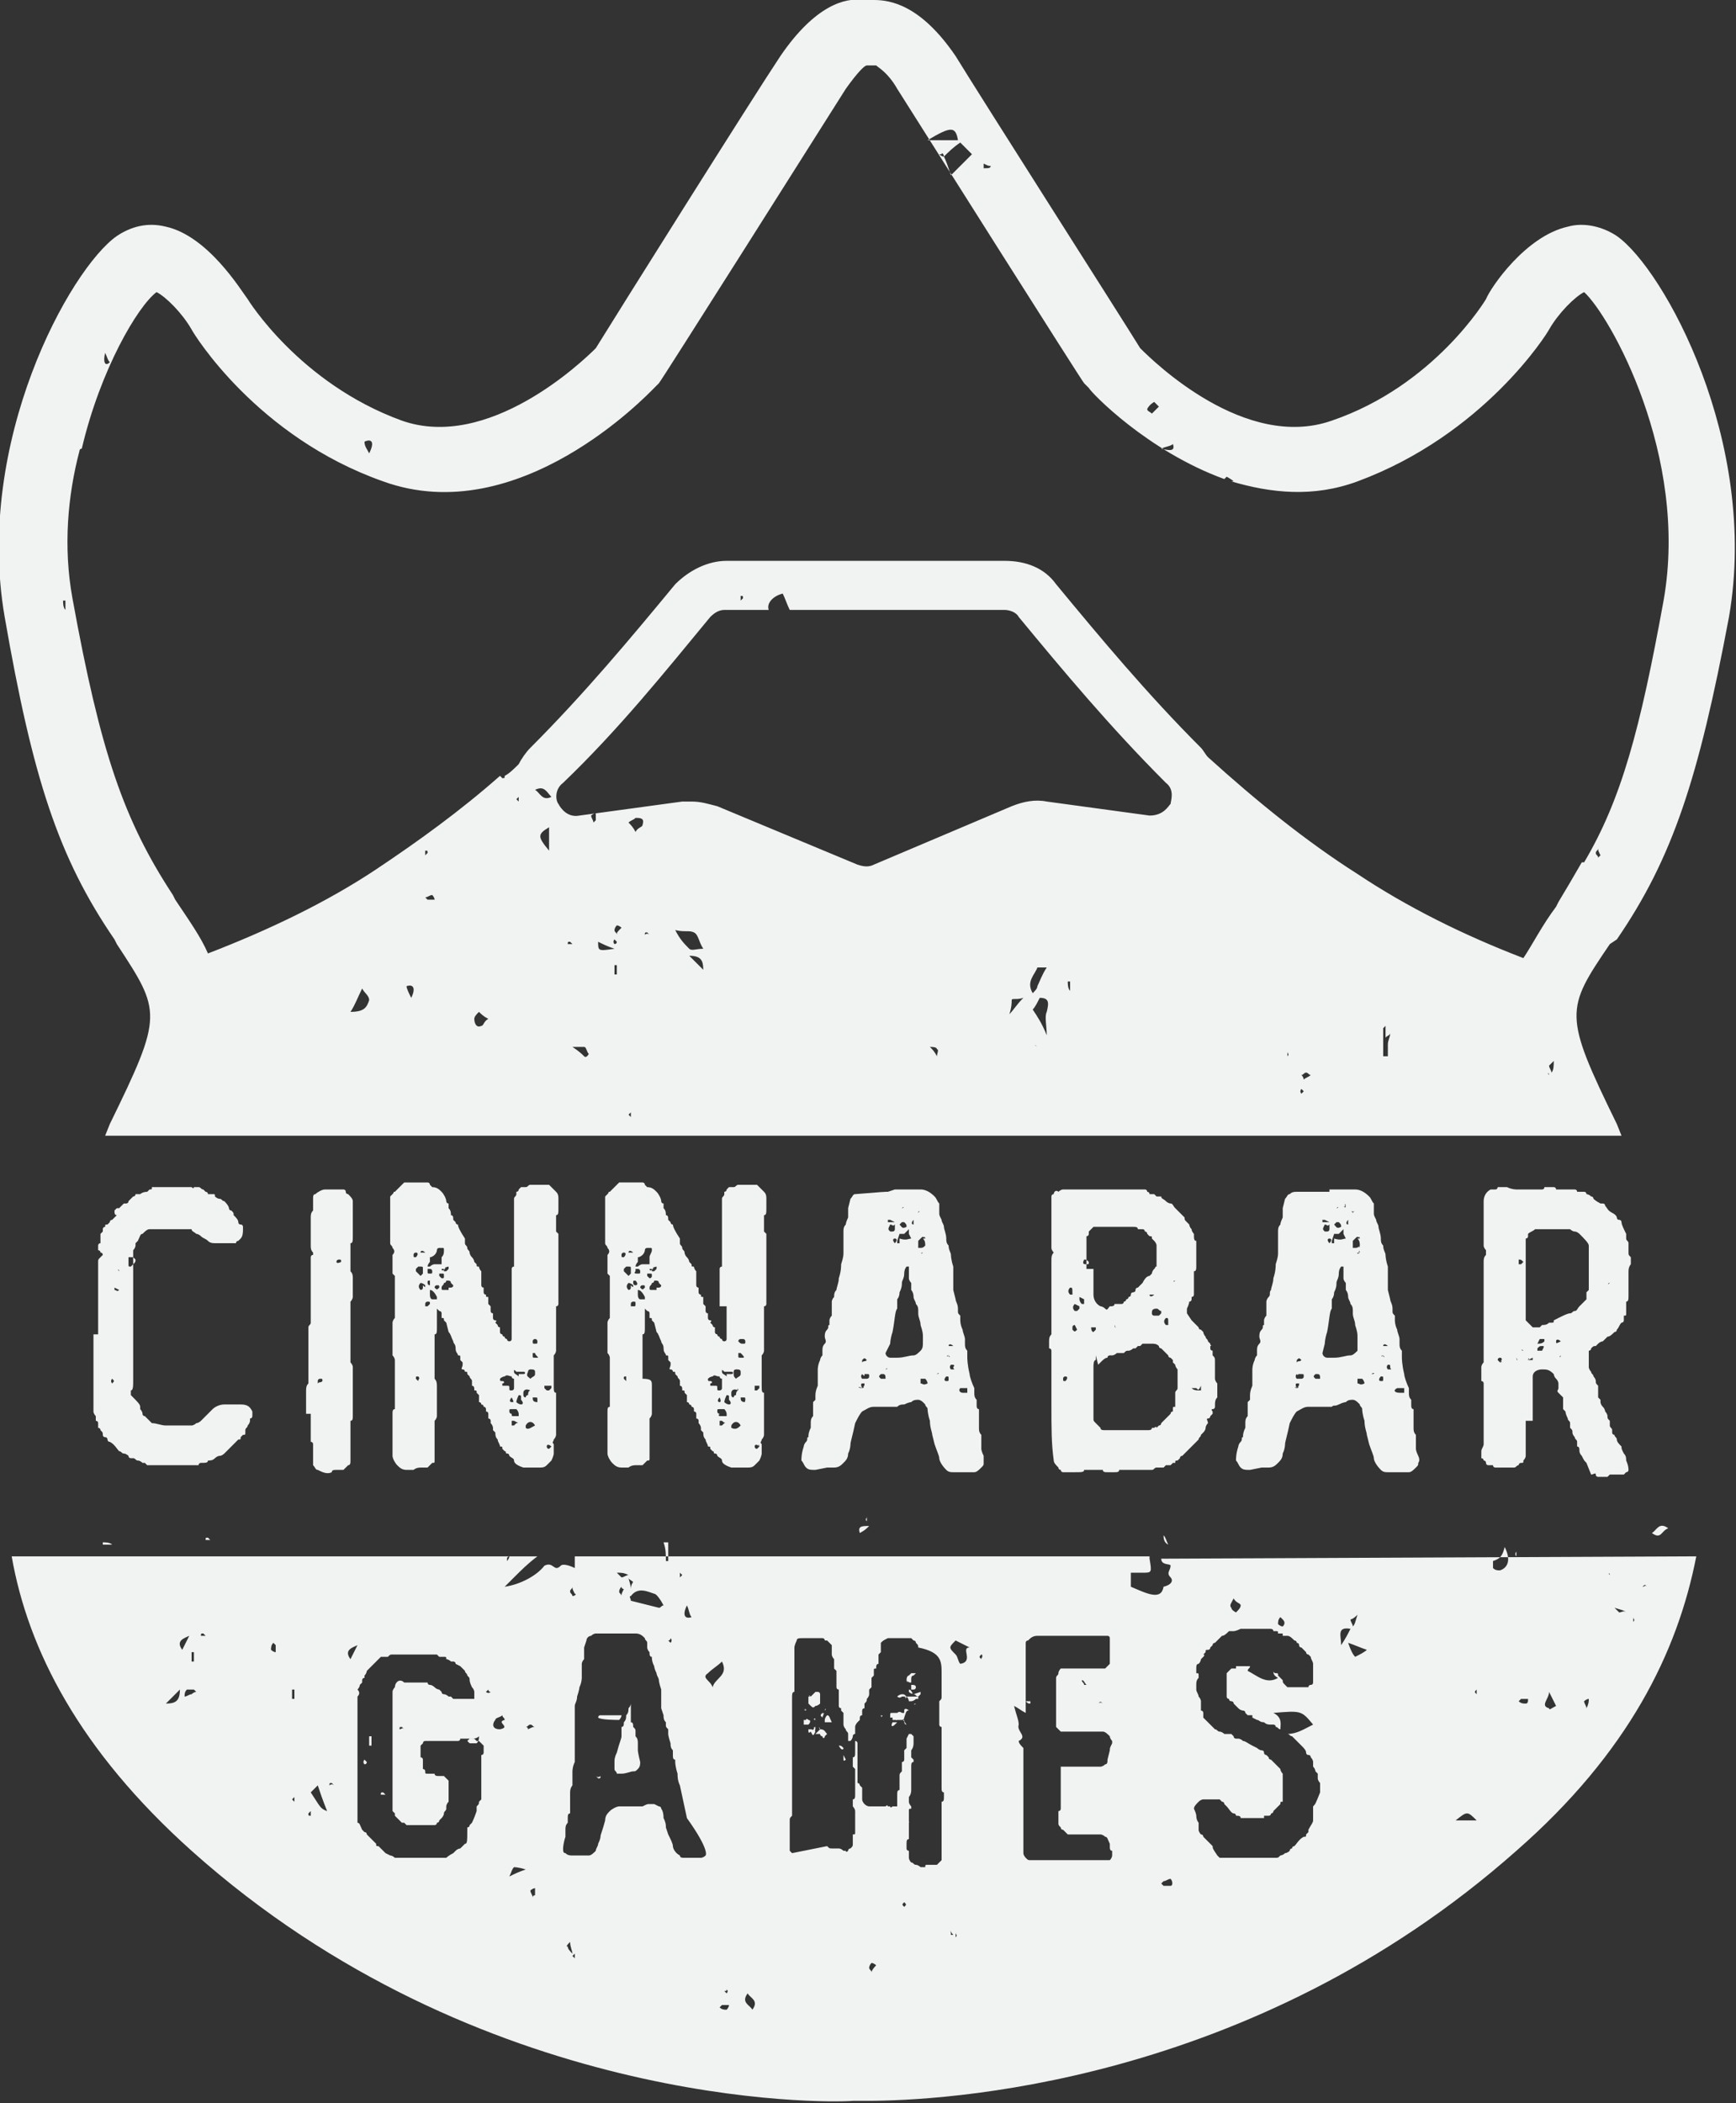 <?xml version="1.0" encoding="utf-8"?>
<!-- Generator: Adobe Illustrator 25.0.0, SVG Export Plug-In . SVG Version: 6.00 Build 0)  -->
<svg version="1.1" id="Layer_1" xmlns="http://www.w3.org/2000/svg" xmlns:xlink="http://www.w3.org/1999/xlink" x="0px" y="0px"
	 viewBox="0 0 74.3 90" style="enable-background:new 0 0 74.3 90;" xml:space="preserve">
<rect x="0" y="0" width="74.3" height="90" fill="#333333" stroke="none"/>
<style type="text/css">
	.st0{fill:#F1F2F2;}
</style>
<g>
	<g>
		<path class="st0" d="M4.2,57.1V54c0-0.1,0-0.1,0.1-0.2c0.1-0.1,0.1-0.1,0.1-0.1s0-0.1-0.1-0.1c0-0.1-0.1-0.1-0.1-0.1v-0.1v-0.1
			c0,0,0-0.1,0.1-0.1V53v-0.2l0.1-0.1c0-0.1,0-0.1,0-0.1s0-0.1,0.1-0.1c0-0.1,0-0.1,0.1-0.1l0.1-0.1c0,0,0-0.1,0.1-0.1
			c0,0,0.1-0.1,0.2-0.2c-0.1,0-0.1-0.1-0.1-0.2L5,51.7h0.1c0.1-0.1,0.1-0.1,0.2-0.2c0,0,0,0,0.1,0c0,0,0.1,0,0.1-0.1l0.1-0.1
			l0.1-0.1c0,0,0.1,0,0.1-0.1c0.1,0,0.1,0,0.2,0c0,0,0.1-0.1,0.3-0.1l0.1-0.1c0.1,0,0.1,0,0.1-0.1c0,0,0,0,0.1,0s0.1,0,0.2,0
			s0.2,0,0.3,0s0.2,0,0.2,0h0.1c0.1,0,0.1,0,0.1,0h0.1h0.1h0.1h0.1H8h0.1h0.1c0,0,0.1,0.1,0.1,0c0.1,0,0.2,0,0.2,0
			c0.1,0,0.1,0.1,0.2,0.1c0,0,0,0,0.1,0.1c0,0,0.1,0,0.1,0.1H9c0,0,0,0,0.1,0s0.1,0,0.1,0.1c0,0,0.1,0.1,0.2,0.1s0.1,0.1,0.2,0.1
			l0,0l0,0l0,0c0.2,0.2,0.2,0.3,0.2,0.3s0,0.1,0.1,0.1C10,51.9,10,51.9,10,52c0.1,0.1,0.2,0.2,0.2,0.3c0,0,0,0.1,0.1,0.1
			s0.1,0.1,0.1,0.1v0.1c0,0.1,0,0.3-0.1,0.4c0,0,0,0-0.1,0.1c-0.1,0-0.1,0.1-0.1,0.1s-0.1,0-0.2,0c-0.1,0-0.3,0-0.6,0
			c-0.2,0-0.3,0-0.4-0.1C8.8,53,8.7,53,8.6,52.9c0,0-0.1-0.1-0.2-0.1c-0.1-0.1-0.2-0.1-0.2-0.2c0,0-0.1,0-0.2,0c-0.1,0-0.1,0-0.2,0
			c-0.1,0-0.3,0-0.4,0s-0.3,0-0.5,0s-0.3,0-0.4,0H6.4c-0.1,0-0.2,0.1-0.3,0.2c-0.1,0-0.1,0.1-0.2,0.3c0,0,0,0-0.1,0.1v0.1
			c0,0,0,0.1-0.1,0.2v0.2v5.4c0,0.2,0,0.4-0.1,0.4v0.2C5.9,60,6,60.1,6,60.2v0.1c0,0,0.1,0.1,0.1,0.2c0,0.1,0.1,0.1,0.1,0.1l0.3,0.3
			c0.2,0,0.4,0.1,0.6,0.1c0,0,0.2,0,0.5,0H8c0.1,0,0.2,0,0.2,0s0.1,0,0.2-0.1c0.1,0,0.2-0.1,0.2-0.1c0.1-0.1,0.2-0.2,0.3-0.3
			s0.2-0.2,0.2-0.2c0.1-0.1,0.3-0.2,0.5-0.2h0.7c0.3,0,0.4,0.1,0.5,0.3c0,0,0,0,0,0.1c0,0,0,0,0,0.1l0,0c0,0,0,0.1-0.1,0.1
			c0,0.1,0,0.1,0,0.1s0,0.1-0.1,0.2c0,0.1-0.1,0.1-0.1,0.2c0,0,0,0,0,0.1s0,0.1-0.1,0.1l-0.1,0.1c0,0.1,0,0.1-0.1,0.1l0,0l0,0l0,0
			l0,0L10,61.8l-0.1,0.1L9.8,62l-0.1,0.1l-0.1,0.1c0,0-0.1,0.1-0.2,0.1c-0.1,0-0.2,0.1-0.2,0.1c-0.1,0.1-0.2,0.1-0.3,0.1
			c0,0.1-0.1,0.1-0.3,0.1c0,0-0.1,0-0.1,0.1c-0.1,0-0.1,0-0.1,0H7.8H7.5H7.2H6.9H6.8H6.7H6.6c-0.1,0-0.1,0-0.3,0l0,0l-0.1-0.1H6.1
			c0,0-0.1-0.1-0.2-0.1s-0.1-0.1-0.2-0.1c0,0,0,0-0.1,0c0,0-0.1,0-0.1-0.1c0,0-0.1-0.1-0.2-0.1s-0.1-0.1-0.2-0.1
			C5,62,4.9,61.8,4.7,61.7c-0.1,0-0.1-0.1-0.1-0.1s0-0.1-0.1-0.1s-0.1-0.1-0.1-0.1c0-0.1,0-0.1-0.1-0.2c0-0.1-0.1-0.1-0.1-0.1
			s0-0.1,0-0.2s-0.1-0.1-0.1-0.1l0,0l0,0v-0.1c0-0.1,0-0.1,0-0.1S4,60.5,4,60.4v-3.3H4.2z M4.8,59L4.8,59c-0.1,0.1,0,0.2,0,0.2
			C4.9,59.1,4.9,59.1,4.8,59C4.9,59,4.9,59,4.8,59z M5.1,54.4L5.1,54.4C5.1,54.3,5.1,54.3,5.1,54.4C5.1,54.3,5,54.3,5.1,54.4H4.9
			H5.1L5.1,54.4z M5.1,55.2L5.1,55.2C5.1,55.1,5.1,55.1,5.1,55.2l-0.2-0.1c0,0,0,0,0,0.1C5,55.2,5,55.3,5.1,55.2
			C5.1,55.3,5.1,55.3,5.1,55.2C5.1,55.3,5.1,55.2,5.1,55.2z M5.7,54.1L5.7,54.1C5.8,54.1,5.8,54.1,5.7,54.1
			C5.8,54.1,5.8,54.1,5.7,54.1C5.8,54,5.8,54,5.8,53.9c0,0,0,0-0.1-0.1c-0.1,0-0.1,0-0.2,0l0,0.2c0,0,0,0,0,0.1s0,0.1,0.1,0.1
			L5.7,54.1L5.7,54.1z"/>
	</g>
	<g>
		<path class="st0" d="M13.1,60.5v-0.9c0-0.2,0-0.3,0.1-0.4c0,0,0,0,0-0.1c0-0.4,0-0.7,0-0.9v-0.1c0-0.1,0-0.1,0-0.2v-0.3v-0.3V57
			c0,0,0-0.1,0-0.2c0-0.1,0.1-0.1,0.1-0.2v-0.4v-0.4v-0.4V55v-0.4v-0.4v-0.4c0,0,0-0.1,0.1-0.1v-0.1c-0.1-0.1-0.1-0.2-0.1-0.3v-1.2
			c0-0.1,0-0.2,0.1-0.3c0,0,0-0.1,0-0.2v-0.3c0-0.1,0-0.2,0.1-0.2c0.1-0.1,0.3-0.2,0.4-0.2h0.8c0,0,0.1,0,0.1,0.1s0.1,0.1,0.1,0.1
			c0.1,0.1,0.2,0.2,0.2,0.3V52v0.9c0,0.2,0,0.3-0.1,0.3v0.1v1.1c0.1,0.1,0.1,0.2,0.1,0.3v0.4v0.4c0,0,0,0.1-0.1,0.2
			c0,0.1,0,0.1,0,0.2c0,0,0,0.1,0,0.3v0.4V57v0.3v0.3V58v0.3c0,0,0.1,0.1,0.1,0.2v0.7v1.1v0.3c0,0.1,0,0.2-0.1,0.2V61v1.5
			c0,0.1,0,0.2-0.1,0.2l-0.1,0.1l-0.1,0.1h-0.3c-0.1,0-0.2,0-0.2,0.1c-0.2,0.1-0.4,0-0.6-0.1c-0.1,0-0.1-0.1-0.2-0.2v-0.1V62v-0.1
			v-0.1c0,0,0-0.1-0.1-0.1c0,0,0,0,0-0.1v-1.1H13.1z M13.8,59.1c0-0.1,0-0.1-0.1-0.1c0,0-0.1,0-0.1,0.1v0.1
			C13.7,59.1,13.7,59.2,13.8,59.1L13.8,59.1z M14.6,54c0-0.1,0-0.1-0.1-0.1c0,0-0.1,0-0.1,0.1C14.4,54,14.4,54.1,14.6,54
			C14.6,54.1,14.6,54,14.6,54z"/>
	</g>
	<g>
		<path class="st0" d="M21.9,55.9v-1.3v-0.1c0,0,0-0.1,0-0.2c0,0,0-0.1,0.1-0.1v-0.1V52v-0.1c0-0.1,0-0.1,0-0.1v-0.3
			c0,0,0-0.1,0-0.2c0-0.1,0.1-0.1,0.1-0.2V51c0,0,0.1,0,0.1-0.1l0.1-0.1c0,0,0.1,0,0.2,0s0.1-0.1,0.2-0.1h0.6c0.1,0,0.2,0,0.2,0
			c0.1,0.1,0.2,0.2,0.3,0.3c0.1,0.1,0.1,0.2,0.1,0.3c0,0,0,0.1,0,0.2c0,0.1,0,0.2,0,0.2c0,0.2,0,0.3-0.1,0.3v0.7l0.1,0.1
			c0,0.1,0,0.1,0,0.2c0,0.1,0,0.1,0,0.2c0,0.2,0,0.5,0,0.7c0,0.3,0,0.6,0,0.9c0,0.3,0,0.6,0,0.7v0.1c0,0.1,0,0.1,0,0.2
			c0,0,0,0.1-0.1,0.1V56v0.1v0.1v1.6c0,0,0,0.1-0.1,0.2c0,0.1,0,0.1,0,0.2s0,0.2,0,0.4V59v0.1c0,0.1,0,0.1,0,0.1v0.1
			c0,0.2,0,0.3,0.1,0.3V60c0,0.6,0,1.1,0,1.4c0,0,0,0.1-0.1,0.2c0,0.1-0.1,0.1,0,0.2c0,0.1,0,0.1,0,0.2c0,0.1,0,0.2,0,0.2
			s0,0.1-0.1,0.3c0,0-0.1,0.1-0.2,0.2c-0.1,0.1-0.2,0.1-0.3,0.1h-0.3c0,0-0.1,0-0.2,0s-0.1,0-0.2,0c-0.3-0.1-0.4-0.2-0.4-0.3
			s-0.1-0.1-0.2-0.2c0,0,0-0.1-0.1-0.1s0-0.1-0.1-0.1c0,0,0,0-0.1-0.1c0-0.1,0-0.1-0.1-0.1c0-0.1-0.1-0.2-0.1-0.3
			c-0.1-0.1-0.1-0.2-0.1-0.3c0,0,0,0-0.1-0.1v-0.1c0,0,0-0.1-0.1-0.2v-0.1c0-0.1-0.1-0.1-0.1-0.1s0-0.1,0-0.2c0-0.1-0.1-0.1-0.1-0.1
			s0,0,0-0.1c0,0,0-0.1-0.1-0.1c0-0.1-0.1-0.1-0.1-0.1s0-0.1-0.1-0.1c0-0.1,0-0.1,0-0.2c0,0,0,0,0-0.1l-0.1-0.1c0-0.1,0-0.1-0.1-0.1
			c0-0.1,0-0.2-0.1-0.2c0,0,0-0.1,0-0.2c0-0.1-0.1-0.1-0.1-0.2L20,58.8c0-0.1,0-0.1-0.1-0.1c0,0,0-0.1-0.1-0.1s0-0.1,0-0.2v-0.1
			l-0.1-0.1v-0.1c0-0.1,0-0.1-0.1-0.1c0-0.1-0.1-0.1-0.1-0.3s-0.1-0.2-0.1-0.3c-0.1-0.2-0.1-0.3-0.2-0.4l-0.1-0.4L19,56.5
			c0-0.1,0-0.1-0.1-0.1c0-0.1,0-0.1,0-0.2c0-0.1-0.1-0.1-0.1-0.1s0,0-0.1-0.1l0,0c0,0,0,0,0,0.1c0,0.3,0,0.6,0,0.7
			c0,0.2,0,0.3-0.1,0.3c0,0,0,0,0,0.1V59c0.1,0.1,0.1,0.2,0.1,0.4v0.4v0.4v0.4c0,0,0,0.1-0.1,0.2c0,0.1,0,0.1,0,0.2v0.1v0.1
			c0,0.1,0,0.1,0,0.1v0.4v0.4v0.4c0,0.1,0,0.1-0.1,0.1c-0.1,0.1-0.2,0.2-0.2,0.2H18c-0.2,0-0.3,0.1-0.3,0.1h-0.3
			c-0.2,0-0.3-0.1-0.4-0.2c-0.1-0.1-0.2-0.3-0.2-0.4v-1.8c0-0.1,0-0.2,0.1-0.2c0,0,0-0.1,0-0.2v-1.9c0,0,0-0.1-0.1-0.2
			c0-0.1,0-0.1,0-0.2v-0.4V57v-0.4c0,0,0-0.1,0.1-0.2c0-0.1,0-0.1,0-0.2V56v-0.3v-0.4V55v-0.3v-0.1l-0.1-0.1v-0.7v-0.1
			c0.1-0.1,0.1-0.2,0-0.3c0-0.1-0.1-0.1-0.1-0.2v-1.9c0-0.1,0-0.1,0-0.1s0,0,0.1-0.1s0-0.1,0.1-0.1c0,0,0,0,0.1-0.1c0,0,0,0,0.1-0.1
			c0,0,0,0,0.1-0.1l0.1-0.1c0.4,0,0.7,0,1,0c0,0,0.1,0,0.1,0.1l0.1,0.1c0.2,0,0.3,0.1,0.4,0.2c0.1,0.1,0.2,0.3,0.2,0.4
			c0,0,0,0.1,0.1,0.1c0,0.1,0,0.1,0,0.1v0.1c0.1,0.1,0.1,0.2,0.1,0.3c0.1,0,0.1,0.1,0.1,0.2l0.1,0.1c0,0,0,0.1,0.1,0.1
			c0,0.1,0.1,0.3,0.3,0.6c0,0.1,0,0.1,0,0.2c0,0.1,0.1,0.1,0.1,0.2c0,0.1,0.1,0.1,0.1,0.2c0,0,0,0.1,0.1,0.2
			c0.1,0.1,0.1,0.2,0.1,0.2l0.1,0.1c0,0.1,0,0.1,0.1,0.1c0,0,0,0.1,0.1,0.2c0,0.1,0,0.1,0,0.1v0.1v0.1c0,0,0,0,0,0.1s0,0,0,0.1
			c0,0,0,0,0,0.1c0,0,0,0.1,0.1,0.1c0,0.1,0,0.1,0,0.2c0,0,0,0.1,0.1,0.1c0,0.1,0,0.1,0.1,0.1c0,0,0,0,0,0.1v0.2l0.1,0.1
			c0,0.1,0,0.1,0,0.1s0,0,0,0.1c0,0,0,0.1,0.1,0.1v0.1v0.1c0,0,0,0.1,0.1,0.1s0,0.1,0,0.1s0,0,0.1,0.1c0,0,0,0.1,0.1,0.1
			c0,0,0,0.1,0,0.2c0,0.1,0.1,0.1,0.1,0.1s0,0.1,0.1,0.1c0,0.1,0.1,0.1,0.1,0.1c0,0.1,0.1,0.1,0.1,0.1s0.1,0,0.1-0.1
			C21.9,57.3,21.9,55.9,21.9,55.9z M17.8,53.8C17.8,53.8,17.9,53.8,17.8,53.8c0.1-0.1,0.1-0.2,0-0.2c0,0-0.1,0-0.1,0.1
			C17.7,53.8,17.7,53.8,17.8,53.8z M17.9,58.9c-0.1,0-0.1,0-0.1,0.1l0.1,0.1C17.9,59,18,59,17.9,58.9C18,58.9,17.9,58.9,17.9,58.9z
			 M18.1,54.3c0-0.1,0-0.1-0.1-0.1h-0.1l-0.1,0.1v0.1c0,0,0,0,0.1,0.1s0,0,0.1,0.1l0.1-0.1C18.1,54.4,18.1,54.3,18.1,54.3z M18.2,55
			L18.2,55c-0.1-0.1-0.2-0.1-0.2-0.1c-0.1,0.1-0.1,0.2,0,0.3l0,0c0,0,0.1,0,0.1-0.1c0,0,0,0,0-0.1C18.2,55.1,18.2,55.1,18.2,55z
			 M18.2,53.6C18.2,53.5,18.2,53.5,18.2,53.6c-0.1-0.1-0.2-0.1-0.2,0C18,53.6,18.1,53.6,18.2,53.6C18.2,53.7,18.2,53.6,18.2,53.6z
			 M18.4,55.8L18.4,55.8c0-0.1,0-0.1-0.1-0.1c0,0-0.1,0-0.1,0.1v0.1c0,0,0,0,0.1,0C18.3,55.9,18.3,55.9,18.4,55.8L18.4,55.8z
			 M18.4,54.8c-0.1,0-0.1,0-0.1,0.1c0,0,0,0.1,0.1,0.1C18.4,55,18.4,54.9,18.4,54.8L18.4,54.8z M18.4,54.5L18.4,54.5
			c0.1,0,0.1,0,0.1-0.1c0,0,0-0.1-0.1-0.1h-0.1c0,0,0,0,0,0.1S18.3,54.5,18.4,54.5L18.4,54.5z M19,53.5L19,53.5L19,53.5L19,53.5
			c0-0.1,0-0.1-0.1-0.1c0,0,0,0-0.1,0c0,0-0.1,0-0.1,0.1c0,0,0,0.1-0.1,0.2c0,0-0.1,0.1-0.2,0.1c0,0,0,0,0,0.1s0,0.1,0,0.1
			s-0.1,0.1-0.1,0.2l0,0c0,0,0,0,0.1,0c0,0,0.1-0.1,0.2-0.1h0.1h0.1h0.1c0,0,0,0,0-0.1s0-0.2,0-0.2C19,53.7,19,53.6,19,53.5z
			 M18.5,55.6c0.1,0,0.2,0,0.2,0s0,0,0-0.1c-0.1-0.2-0.2-0.3-0.3-0.3l0,0l0,0c0,0.1,0,0.2,0,0.2C18.4,55.6,18.5,55.6,18.5,55.6z
			 M18.8,55.1L18.8,55.1L18.8,55.1c0-0.1,0-0.1-0.1-0.1l0,0l0,0c-0.1,0-0.1,0.1-0.1,0.1C18.7,55.2,18.7,55.2,18.8,55.1L18.8,55.1
			L18.8,55.1L18.8,55.1z M19,54.6L19,54.6c0-0.1,0-0.1-0.1-0.1h-0.1v0.1l0.1,0.1C19,54.7,19,54.7,19,54.6L19,54.6z M19.1,54.2
			L19,54.3c0,0,0,0,0,0.1c0,0,0,0,0.1,0l0,0l0.1-0.1c0,0,0,0,0-0.1c0,0-0.1,0-0.2,0.1l0,0h-0.1l0,0l0,0l0,0
			C18.9,54.4,19,54.4,19.1,54.2z M19.2,55.1c0.1,0,0.1,0,0.1,0s0.1,0,0.1-0.1l-0.1-0.1c0-0.1-0.1-0.1-0.1-0.1h-0.1
			c0,0,0,0.1-0.1,0.1c0,0.1-0.1,0.1-0.1,0.2c0,0.1,0,0.1,0.1,0.1h0.2V55.1z M21.6,58.9c0,0-0.1,0-0.2,0.1c0,0.1,0,0.1,0.1,0.1
			s0.1,0.1,0,0.1v0.1c0,0,0.1,0,0.2,0s0.1,0,0.1,0.1s0,0.1,0.1,0.1c0,0,0.1,0,0.1-0.1s0-0.1,0-0.1v-0.1v-0.1V59c0,0-0.1,0-0.1-0.1
			C21.8,58.9,21.7,58.8,21.6,58.9z M22,60.6c0.1,0,0.1,0,0.2,0c0,0,0,0,0-0.1c0,0,0-0.1-0.1-0.2c0,0-0.1,0-0.2,0s-0.1,0-0.1,0.1
			c0,0,0,0.1,0.1,0.1C21.9,60.6,21.9,60.6,22,60.6z M21.9,59.8C21.9,59.8,21.8,59.8,21.9,59.8c-0.1,0.1-0.1,0.2,0,0.2
			S22,60,21.9,59.8C22,59.8,22,59.8,21.9,59.8z M22,60.8L22,60.8c-0.1,0-0.1,0-0.1,0l0,0c0,0,0,0,0,0.1c0,0,0,0,0,0.1l0,0
			c0,0,0,0,0.1,0l0.1-0.1C22.2,60.9,22.2,60.9,22,60.8L22,60.8z M22,58.7L22,58.7C22,58.8,22,58.8,22,58.7c0,0.1,0.1,0.1,0.2,0.2
			v-0.1l0,0c0,0,0,0,0.1,0h0.1c0.1,0,0.1-0.1,0-0.1l0,0c-0.1,0-0.2,0-0.2,0h-0.1C22,58.6,22,58.6,22,58.7L22,58.7z M22.2,59.7
			L22.2,59.7c-0.1,0.2-0.1,0.3-0.1,0.3c0.1,0.1,0.2,0.1,0.2,0.1c0.1,0,0.1-0.1,0-0.2v-0.1c0,0,0,0,0-0.1
			C22.4,59.8,22.3,59.7,22.2,59.7z M22.7,59.5C22.7,59.4,22.7,59.4,22.7,59.5c-0.2-0.1-0.3,0-0.3,0.1v0.1c0,0,0,0.1,0.1,0.1l0,0
			c0,0,0-0.1,0.1-0.1C22.6,59.5,22.7,59.5,22.7,59.5z M22.9,61L22.9,61c-0.1-0.2-0.3-0.2-0.4,0c0,0,0,0,0,0.1
			C22.6,61.2,22.7,61.1,22.9,61C22.8,61,22.9,61,22.9,61z M22.7,59L22.7,59c0.1-0.1,0.2-0.1,0.2-0.2c0,0,0,0,0-0.1s-0.1-0.1-0.2-0.1
			c0,0-0.1,0-0.1,0.1C22.5,58.9,22.6,58.9,22.7,59L22.7,59L22.7,59z M22.9,57.9c-0.1,0-0.1,0-0.1,0s0,0,0,0.1s0,0.1,0.1,0.1
			c0,0,0,0,0.1,0S22.9,58,22.9,57.9L22.9,57.9z M23,59.9C23,59.9,23,59.9,23,59.9c0-0.1,0-0.1-0.1-0.1s-0.1,0-0.1,0l0,0
			c0,0.1,0,0.2,0.2,0.2C23,60.1,23,60,23,59.9C23,60,23,60,23,59.9z M22.9,57.5L22.9,57.5c0.1,0,0.1,0,0.1-0.1c0,0,0-0.1-0.1-0.1
			l0,0c0,0-0.1,0-0.1,0.1S22.8,57.5,22.9,57.5L22.9,57.5z M23,57.6L23,57.6L23,57.6L23,57.6C23,57.7,23,57.7,23,57.6
			C23.1,57.6,23.1,57.6,23,57.6C23.1,57.6,23,57.6,23,57.6z M23.4,59.3h-0.1c0,0,0,0,0,0.1l0.1,0.1c0.1,0,0.1,0,0.1,0l0.1-0.1v-0.1
			H23.4z M23.6,61.9C23.6,61.8,23.6,61.8,23.6,61.9c-0.1-0.1-0.2-0.1-0.2,0c0,0,0,0.1,0.1,0.1L23.6,61.9z"/>
	</g>
	<g>
		<path class="st0" d="M30.8,55.9v-1.3v-0.1c0,0,0-0.1,0-0.2c0,0,0-0.1,0.1-0.1v-0.1V52v-0.1c0-0.1,0-0.1,0-0.1v-0.3
			c0,0,0-0.1,0-0.2c0-0.1,0.1-0.1,0.1-0.2V51c0,0,0.1,0,0.1-0.1l0.1-0.1c0,0,0.1,0,0.2,0s0.1-0.1,0.2-0.1h0.6c0.1,0,0.2,0,0.2,0
			c0.1,0.1,0.2,0.2,0.3,0.3s0.1,0.2,0.1,0.3c0,0,0,0.1,0,0.2c0,0.1,0,0.2,0,0.2c0,0.2,0,0.3-0.1,0.3v0.7l0.1,0.1c0,0.1,0,0.1,0,0.2
			c0,0.1,0,0.1,0,0.2c0,0.2,0,0.5,0,0.7c0,0.3,0,0.6,0,0.9c0,0.3,0,0.6,0,0.7v0.1c0,0.1,0,0.1,0,0.2c0,0,0,0.1-0.1,0.1V56v0.1v0.1
			v1.6c0,0,0,0.1-0.1,0.2c0,0.1,0,0.1,0,0.2s0,0.2,0,0.4V59v0.1c0,0.1,0,0.1,0,0.1v0.1c0,0.2,0,0.3,0.1,0.3V60c0,0.6,0,1.1,0,1.4
			c0,0,0,0.1-0.1,0.2c0,0.1-0.1,0.1,0,0.2c0,0.1,0,0.1,0,0.2c0,0.1,0,0.2,0,0.2s0,0.1-0.1,0.3c0,0-0.1,0.1-0.2,0.2
			c-0.1,0.1-0.2,0.1-0.3,0.1h-0.3c0,0-0.1,0-0.2,0s-0.1,0-0.2,0c-0.3-0.1-0.4-0.2-0.4-0.3s-0.1-0.1-0.2-0.2c0,0,0-0.1-0.1-0.1
			s0-0.1-0.1-0.1c0,0,0,0-0.1-0.1c0-0.1,0-0.1-0.1-0.1c0-0.1-0.1-0.2-0.1-0.3c-0.1-0.1-0.1-0.2-0.1-0.3c0,0,0,0-0.1-0.1v-0.1
			c0,0,0-0.1-0.1-0.2v-0.1c0-0.1-0.1-0.1-0.1-0.1s0-0.1,0-0.2c0-0.1-0.1-0.1-0.1-0.1s0,0,0-0.1c0,0,0-0.1-0.1-0.1
			c0-0.1-0.1-0.1-0.1-0.1s0-0.1-0.1-0.1c0-0.1,0-0.1,0-0.2c0,0,0,0,0-0.1l-0.1-0.1c0-0.1,0-0.1-0.1-0.1c0-0.1,0-0.2-0.1-0.2
			c0,0,0-0.1,0-0.2c0-0.1-0.1-0.1-0.1-0.2l-0.1-0.1c0-0.1,0-0.1-0.1-0.1c0,0,0-0.1-0.1-0.1s0-0.1,0-0.2v-0.1l-0.1-0.1v-0.1
			c0-0.1,0-0.1-0.1-0.1c0-0.1-0.1-0.1-0.1-0.3s-0.1-0.2-0.1-0.3c-0.1-0.2-0.1-0.3-0.2-0.4L28,56.6l-0.1-0.1c0-0.1,0-0.1-0.1-0.1
			c0-0.1,0-0.1,0-0.2c0-0.1-0.1-0.1-0.1-0.1s0,0-0.1-0.1l0,0c0,0,0,0,0,0.1c0,0.3,0,0.6,0,0.7c0,0.2,0,0.3-0.1,0.3c0,0,0,0,0,0.1V59
			c0.4,0,0.4,0.1,0.4,0.3v0.4v0.4v0.4c0,0,0,0.1-0.1,0.2c0,0.1,0,0.1,0,0.2V61v0.1c0,0.1,0,0.1,0,0.1v0.4V62v0.4
			c0,0.1,0,0.1-0.1,0.1c-0.1,0.1-0.2,0.2-0.2,0.2h-0.3c-0.2,0-0.3,0.1-0.3,0.1h-0.3c-0.2,0-0.3-0.1-0.4-0.2
			c-0.1-0.1-0.2-0.3-0.2-0.4v-1.8c0-0.1,0-0.2,0.1-0.2c0,0,0-0.1,0-0.2v-1.9c0,0,0-0.1-0.1-0.2c0-0.1,0-0.1,0-0.2v-0.4V57v-0.4
			c0,0,0-0.1,0.1-0.2c0-0.1,0-0.1,0-0.2V56v-0.3v-0.4V55v-0.3v-0.1L26,54.5v-0.7v-0.1c0.1-0.1,0.1-0.2,0-0.3c0-0.1-0.1-0.1-0.1-0.2
			v-1.9c0-0.1,0-0.1,0-0.1s0,0,0.1-0.1s0-0.1,0.1-0.1c0,0,0,0,0.1-0.1c0,0,0,0,0.1-0.1c0,0,0,0,0.1-0.1l0.1-0.1c0.4,0,0.7,0,1,0
			c0,0,0.1,0,0.1,0.1l0.1,0.1c0.2,0,0.3,0.1,0.4,0.2c0.1,0.1,0.2,0.3,0.2,0.4c0,0,0,0.1,0.1,0.1c0,0.1,0,0.1,0,0.1v0.1
			c0.1,0.1,0.1,0.2,0.1,0.3c0.1,0,0.1,0.1,0.1,0.2l0.1,0.1c0,0,0,0.1,0.1,0.1c0,0.1,0.1,0.3,0.3,0.6c0,0.1,0,0.1,0,0.2
			c0,0.1,0.1,0.1,0.1,0.2c0,0.1,0.1,0.1,0.1,0.2c0,0,0,0.1,0.1,0.2c0.1,0.1,0.1,0.2,0.1,0.2l0.1,0.1c0,0.1,0,0.1,0.1,0.1
			c0,0,0,0.1,0.1,0.2c0,0.1,0,0.1,0,0.1v0.1v0.1c0,0,0,0,0,0.1s0,0,0,0.1c0,0,0,0,0,0.1c0,0,0,0.1,0.1,0.1c0,0.1,0,0.1,0,0.2
			c0,0,0,0.1,0.1,0.1c0,0.1,0,0.1,0.1,0.1c0,0,0,0,0,0.1v0.2l0.1,0.1c0,0.1,0,0.1,0,0.1s0,0,0,0.1c0,0,0,0.1,0.1,0.1v0.1v0.1
			c0,0,0,0.1,0.1,0.1s0,0.1,0,0.1s0,0,0.1,0.1c0,0,0,0.1,0.1,0.1c0,0,0,0.1,0,0.2c0,0.1,0.1,0.1,0.1,0.1s0,0.1,0.1,0.1
			c0,0.1,0.1,0.1,0.1,0.1c0,0.1,0.1,0.1,0.1,0.1s0.1,0,0.1-0.1v-1.4H30.8z M26.7,53.8L26.7,53.8c0.1-0.1,0.1-0.2,0-0.2
			c0,0-0.1,0-0.1,0.1C26.6,53.8,26.6,53.8,26.7,53.8z M26.8,58.9c-0.1,0-0.1,0-0.1,0.1l0.1,0.1C26.8,59,26.8,59,26.8,58.9L26.8,58.9
			z M27,54.3c0-0.1,0-0.1-0.1-0.1h-0.1l-0.1,0.1v0.1c0,0,0,0,0.1,0.1s0,0,0.1,0.1l0.1-0.1C27,54.4,27,54.3,27,54.3z M27.1,55
			L27.1,55c-0.1-0.1-0.2-0.1-0.2-0.1c-0.1,0.1-0.1,0.2,0,0.3l0,0c0,0,0.1,0,0.1-0.1c0,0,0,0,0-0.1C27.1,55.1,27.1,55.1,27.1,55z
			 M27.1,53.6C27.1,53.5,27.1,53.5,27.1,53.6c-0.1-0.1-0.2-0.1-0.2,0C26.9,53.6,26.9,53.6,27.1,53.6C27,53.7,27.1,53.6,27.1,53.6z
			 M27.2,55.8L27.2,55.8c0-0.1,0-0.1-0.1-0.1c0,0-0.1,0-0.1,0.1v0.1c0,0,0,0,0.1,0C27.2,55.9,27.2,55.9,27.2,55.8L27.2,55.8z
			 M27.2,54.8c-0.1,0-0.1,0-0.1,0.1c0,0,0,0.1,0.1,0.1C27.3,55,27.3,54.9,27.2,54.8C27.3,54.8,27.3,54.8,27.2,54.8z M27.3,54.5
			L27.3,54.5c0.1,0,0.1,0,0.1-0.1c0,0,0-0.1-0.1-0.1h-0.1c0,0,0,0,0,0.1C27.1,54.5,27.2,54.5,27.3,54.5L27.3,54.5z M27.9,53.5
			L27.9,53.5L27.9,53.5L27.9,53.5c0-0.1,0-0.1-0.1-0.1c0,0,0,0-0.1,0c0,0-0.1,0-0.1,0.1c0,0,0,0.1-0.1,0.2c0,0-0.1,0.1-0.2,0.1
			c0,0,0,0,0,0.1s0,0.1,0,0.1s-0.1,0.1-0.1,0.2l0,0c0,0,0,0,0.1,0c0,0,0.1-0.1,0.2-0.1h0.1h0.1h0.1c0,0,0,0,0-0.1s0-0.2,0-0.2
			C27.8,53.7,27.9,53.6,27.9,53.5z M27.4,55.6c0.1,0,0.2,0,0.2,0s0,0,0-0.1c-0.1-0.2-0.2-0.3-0.3-0.3l0,0l0,0c0,0.1,0,0.2,0,0.2
			C27.3,55.6,27.4,55.6,27.4,55.6z M27.6,55.1L27.6,55.1L27.6,55.1c0-0.1,0-0.1-0.1-0.1l0,0l0,0c-0.1,0-0.1,0.1-0.1,0.1
			C27.5,55.2,27.5,55.2,27.6,55.1L27.6,55.1L27.6,55.1L27.6,55.1z M27.9,54.6L27.9,54.6c0-0.1,0-0.1-0.1-0.1h-0.1v0.1l0.1,0.1
			C27.8,54.7,27.9,54.7,27.9,54.6L27.9,54.6z M28,54.2l-0.1,0.1c0,0,0,0,0,0.1c0,0,0,0,0.1,0l0,0l0.1-0.1c0,0,0,0,0-0.1
			c0,0-0.1,0-0.2,0.1l0,0h-0.1l0,0l0,0l0,0C27.8,54.4,27.9,54.4,28,54.2z M28.1,55.1c0.1,0,0.1,0,0.1,0s0.1,0,0.1-0.1l-0.1-0.1
			c0-0.1-0.1-0.1-0.1-0.1H28c0,0,0,0.1-0.1,0.1c0,0.1-0.1,0.1-0.1,0.2c0,0.1,0,0.1,0.1,0.1h0.2V55.1z M30.5,58.9c0,0-0.1,0-0.2,0.1
			c0,0.1,0,0.1,0.1,0.1s0.1,0.1,0,0.1v0.1c0,0,0.1,0,0.2,0s0.1,0,0.1,0.1s0,0.1,0.1,0.1c0,0,0.1,0,0.1-0.1s0-0.1,0-0.1v-0.1v-0.1V59
			c0,0-0.1,0-0.1-0.1C30.6,58.9,30.6,58.8,30.5,58.9z M30.9,60.6c0.1,0,0.1,0,0.2,0c0,0,0,0,0-0.1c0,0,0-0.1-0.1-0.2
			c0,0-0.1,0-0.2,0s-0.1,0-0.1,0.1c0,0,0,0.1,0.1,0.1C30.7,60.6,30.8,60.6,30.9,60.6z M30.8,59.8C30.7,59.8,30.7,59.8,30.8,59.8
			c-0.1,0.1-0.1,0.2,0,0.2C30.8,60,30.9,60,30.8,59.8C30.9,59.8,30.8,59.8,30.8,59.8z M30.9,60.8L30.9,60.8c-0.1,0-0.1,0-0.1,0l0,0
			c0,0,0,0,0,0.1c0,0,0,0,0,0.1l0,0c0,0,0,0,0.1,0l0.1-0.1C31.1,60.9,31,60.9,30.9,60.8L30.9,60.8z M30.9,58.7L30.9,58.7
			C30.9,58.8,30.9,58.8,30.9,58.7c0,0.1,0.1,0.1,0.2,0.2v-0.1l0,0c0,0,0,0,0.1,0h0.1c0.1,0,0.1-0.1,0-0.1l0,0c-0.1,0-0.2,0-0.2,0H31
			C30.9,58.6,30.9,58.6,30.9,58.7L30.9,58.7z M31.1,59.7L31.1,59.7C31,59.9,31,60,31,60c0.1,0.1,0.2,0.1,0.2,0.1
			c0.1,0,0.1-0.1,0-0.2v-0.1c0,0,0,0,0-0.1C31.3,59.8,31.2,59.7,31.1,59.7z M31.6,59.5C31.6,59.4,31.5,59.4,31.6,59.5
			c-0.2-0.1-0.3,0-0.3,0.1v0.1c0,0,0,0.1,0.1,0.1l0,0c0,0,0-0.1,0.1-0.1C31.5,59.5,31.6,59.5,31.6,59.5z M31.7,61L31.7,61
			c-0.1-0.2-0.3-0.2-0.4,0c0,0,0,0,0,0.1C31.5,61.2,31.6,61.1,31.7,61L31.7,61z M31.5,59L31.5,59c0.1-0.1,0.2-0.1,0.2-0.2
			c0,0,0,0,0-0.1s-0.1-0.1-0.2-0.1c0,0-0.1,0-0.1,0.1C31.4,58.9,31.4,58.9,31.5,59L31.5,59L31.5,59z M31.7,57.9c-0.1,0-0.1,0-0.1,0
			s0,0,0,0.1s0,0.1,0.1,0.1c0,0,0,0,0.1,0S31.8,58,31.7,57.9C31.8,57.9,31.8,57.9,31.7,57.9z M31.9,59.9
			C31.9,59.9,31.9,59.9,31.9,59.9c0-0.1,0-0.1-0.1-0.1s-0.1,0-0.1,0l0,0c0,0.1,0,0.2,0.2,0.2C31.8,60.1,31.9,60,31.9,59.9
			C31.9,60,31.9,60,31.9,59.9z M31.8,57.5L31.8,57.5c0.1,0,0.1,0,0.1-0.1c0,0,0-0.1-0.1-0.1h-0.1c0,0-0.1,0-0.1,0.1
			C31.7,57.5,31.7,57.5,31.8,57.5L31.8,57.5z M31.9,57.6C31.9,57.6,31.8,57.6,31.9,57.6C31.8,57.6,31.8,57.6,31.9,57.6L31.9,57.6
			C31.9,57.7,31.9,57.7,31.9,57.6C31.9,57.6,32,57.6,31.9,57.6L31.9,57.6z M32.3,59.3L32.3,59.3C32.2,59.3,32.2,59.3,32.3,59.3v0.2
			c0.1,0,0.1,0,0.1,0l0.1-0.1v-0.1H32.3z M32.5,61.9C32.5,61.8,32.4,61.8,32.5,61.9c-0.1-0.1-0.2-0.1-0.2,0c0,0,0,0.1,0.1,0.1
			C32.4,62,32.5,61.9,32.5,61.9z"/>
	</g>
	<g>
		<path class="st0" d="M38.3,50.9L38.3,50.9c0.2,0,0.2,0,0.3,0l0,0h0.1c0.1,0,0.1,0,0.2,0c0.1,0,0.2,0,0.2,0h0.3
			c0.2,0,0.4,0.1,0.6,0.3c0.1,0.1,0.1,0.2,0.2,0.3c0,0,0,0.1,0,0.2c0,0.1,0,0.1,0,0.2c0,0.1,0,0.1,0.1,0.3c0,0.1,0.1,0.2,0.1,0.3
			s0.1,0.3,0.1,0.5c0,0.1,0,0.2,0.1,0.3c0,0.2,0.1,0.3,0.1,0.4c0,0,0,0.2,0.1,0.5c0,0.1,0,0.2,0,0.3c0,0,0,0.1,0,0.2
			c0,0.1,0,0.1,0,0.1s0,0.1,0,0.2c0,0.1,0,0.2,0,0.2l0.1,0.4c0,0.1,0.1,0.2,0.1,0.4v0.1c0,0.1,0,0.1,0.1,0.2v0.1v0.1
			c0,0,0,0.2,0.1,0.4c0,0.1,0.1,0.3,0.1,0.4c0,0,0,0.1,0,0.2c0,0.1,0,0.2,0.1,0.3V58c0,0,0,0,0,0.1l0,0c0,0,0,0.3,0.1,0.7
			c0,0.1,0.1,0.4,0.2,0.6v0.1c0,0.1,0,0.1,0,0.1c0,0.1,0,0.2,0.1,0.3c0,0,0,0.1,0,0.2c0,0.1,0,0.2,0.1,0.2c0,0.1,0,0.1,0,0.2
			c0,0,0,0,0,0.1c0,0,0,0,0,0.1c0,0,0,0.1,0,0.2c0,0.1,0,0.1,0,0.2c0,0.1,0,0.2,0.1,0.3v0.1c0,0.1,0,0.1,0,0.2c0,0.1,0,0.1,0,0.1
			v0.1c0,0.1,0,0.1,0,0.1s0,0.1,0.1,0.3c0,0.1,0,0.3,0,0.3c0,0.1,0,0.1-0.1,0.2c-0.1,0.1-0.2,0.2-0.3,0.2s-0.1,0-0.3,0s-0.2,0-0.2,0
			s-0.1,0-0.2,0c-0.1,0-0.2,0-0.2,0c-0.1,0-0.2,0-0.3-0.1c-0.2-0.2-0.3-0.4-0.3-0.5s-0.1-0.3-0.2-0.6l-0.1-0.4
			c0-0.1-0.1-0.3-0.1-0.6c-0.1-0.3-0.1-0.5-0.1-0.5c0-0.1-0.1-0.1-0.1-0.2L39.5,60c0,0-0.1-0.1-0.2-0.1c-0.1,0-0.2,0-0.3,0.1
			c0,0-0.1,0-0.3,0.1c-0.1,0-0.2,0-0.3,0.1c0,0,0,0-0.1,0h-0.1c0,0,0,0-0.1,0c0,0,0,0-0.1,0s-0.2,0-0.2,0s-0.1,0-0.2,0
			c-0.1,0-0.1,0-0.2,0c-0.2,0-0.3,0.1-0.5,0.2c-0.1,0.1-0.2,0.3-0.3,0.5c-0.1,0.5-0.2,0.8-0.2,0.9c0,0,0,0.2-0.1,0.4
			c0,0.2-0.1,0.3-0.2,0.4c-0.1,0.1-0.2,0.2-0.4,0.2c-0.1,0-0.2,0-0.3,0l-0.5,0.1c-0.2,0-0.3,0-0.4-0.1c-0.1-0.1-0.1-0.2-0.2-0.3
			c0-0.1,0-0.3,0.1-0.6c0,0,0-0.1,0.1-0.2s0-0.2,0.1-0.2c0-0.1,0-0.2,0.1-0.4c0,0,0-0.1,0-0.2c0-0.1,0-0.2,0.1-0.3v-0.1
			c0-0.1,0-0.1,0-0.1s0,0,0-0.1s0-0.1,0-0.1v-0.1c0-0.1,0-0.1,0-0.1l0,0l0.1-0.1v-0.1v-0.1c0-0.2,0.1-0.4,0.1-0.4s0,0,0-0.1
			c0,0,0-0.1,0-0.2v-0.1c0-0.1,0-0.1,0-0.1s0,0,0-0.1s0-0.1,0-0.1s0-0.2,0.1-0.4c0,0,0-0.1,0.1-0.2c0-0.1,0-0.2,0-0.2
			c0-0.1,0-0.2,0.1-0.3s0-0.2,0-0.3s0-0.2,0.1-0.3s0-0.2,0.1-0.2c0-0.1,0-0.2,0-0.2s0-0.1,0.1-0.2v-0.1v-0.1V56c0-0.1,0-0.1,0-0.3
			c0,0,0-0.1,0.1-0.2c0-0.1,0-0.2,0.1-0.3c0-0.1,0.1-0.3,0.1-0.5c0.1-0.3,0.1-0.5,0.1-0.6c0.1-0.3,0.1-0.4,0.1-0.5v-0.1
			c0-0.1,0-0.1,0-0.2c0-0.1,0-0.1,0-0.2c0,0,0-0.1,0-0.2c0-0.1,0-0.2,0-0.2c0-0.1,0-0.2,0.1-0.3c0-0.1,0.1-0.3,0.1-0.3V52v-0.1
			c0,0,0,0,0-0.1s0,0,0-0.1l0.1-0.4c0.1-0.1,0.1-0.2,0.2-0.2c1.2-0.1,1.3-0.1,1.3-0.1s0,0,0.1,0l0,0L38.3,50.9L38.3,50.9z
			 M36.9,59.4L36.9,59.4C37,59.4,37,59.3,36.9,59.4c0.1-0.1,0.1-0.1,0.1-0.2h-0.1C36.9,59.2,36.8,59.2,36.9,59.4
			C36.7,59.3,36.7,59.4,36.9,59.4C36.8,59.4,36.8,59.4,36.9,59.4z M36.9,58.8C36.8,58.8,36.8,58.8,36.9,58.8c-0.1,0.1,0,0.2,0,0.2
			c0.1,0,0.1,0,0.2,0c0,0,0.1,0,0.1-0.1s0-0.1-0.1-0.1c0,0,0,0-0.1,0C37,58.9,37,58.9,36.9,58.8C36.9,58.9,36.9,58.8,36.9,58.8
			L36.9,58.8z M37,58.6L37,58.6C36.9,58.6,36.9,58.6,37,58.6C36.9,58.7,36.9,58.7,37,58.6C37,58.7,37,58.7,37,58.6L37,58.6L37,58.6
			L37,58.6L37,58.6z M37.1,58.2C37.1,58.1,37.1,58.1,37.1,58.2c-0.1-0.1-0.1-0.1-0.2,0c0,0,0,0,0,0.1C37,58.2,37,58.3,37.1,58.2
			L37.1,58.2z M37.9,59c0-0.1,0-0.2-0.1-0.2h-0.1c-0.1,0.1-0.1,0.1,0,0.2H37.9L37.9,59L37.9,59z M39.5,57.4c0-0.1,0-0.2,0-0.2
			c0-0.1,0-0.2-0.1-0.5c0-0.2-0.1-0.3-0.1-0.5c0,0,0,0,0-0.1l0,0c0-0.1,0-0.2-0.1-0.3c0-0.1-0.1-0.2-0.1-0.3c0-0.2-0.1-0.3-0.1-0.3
			c0-0.2,0-0.2,0-0.3c0,0-0.1-0.1-0.1-0.2c0-0.1,0-0.1,0-0.1v-0.1v-0.1v-0.1c0-0.1,0-0.1,0-0.1s0,0-0.1,0c0,0-0.1,0.1-0.1,0.3
			s-0.1,0.3-0.1,0.4c0,0.1,0,0.2-0.1,0.4c0,0.2-0.1,0.3-0.1,0.3v0.1v0.1c0,0,0,0,0,0.1V56c-0.1,0.1-0.1,0.5-0.2,1
			c-0.1,0.3-0.1,0.5-0.1,0.5l-0.2,0.4c0,0.1,0.1,0.2,0.2,0.2c0,0,0.1,0,0.3,0c0.3,0,0.5-0.1,0.7-0.1c0.1,0,0.2-0.1,0.3-0.2
			S39.5,57.6,39.5,57.4z M37.9,58.6C38,58.6,38,58.5,37.9,58.6L37.9,58.6L37.9,58.6L37.9,58.6L37.9,58.6z M38.1,52.4
			C38.1,52.4,38,52.4,38.1,52.4c-0.1,0.2-0.1,0.2,0,0.3h0.1c0,0,0.1,0,0.1-0.1c0,0,0-0.1,0-0.2C38.2,52.5,38.2,52.4,38.1,52.4
			L38.1,52.4z M38.3,52.3C38.4,52.3,38.4,52.3,38.3,52.3L38.3,52.3C38.4,52.2,38.4,52.2,38.3,52.3C38.3,52.2,38.3,52.2,38.3,52.3
			L38.3,52.3l-0.2-0.1H38c0,0,0,0,0,0.1C38.2,52.3,38.2,52.3,38.3,52.3z M38.3,53.2L38.3,53.2C38.4,53.2,38.4,53.2,38.3,53.2
			c0.1-0.1,0.1-0.2,0-0.2S38.2,53.1,38.3,53.2C38.1,53.2,38.2,53.2,38.3,53.2z M39,53C39.1,53,39.1,53,39,53L39,53l-0.1-0.2
			c0-0.1,0-0.1,0-0.2H39c0,0,0,0-0.1,0c0,0,0,0-0.1,0.1s-0.1,0.1-0.1,0.1s0,0-0.1,0s-0.1,0-0.1,0l0,0l-0.1,0.3v0.1h0.1l0,0l0,0
			c0,0,0,0,0-0.1V53C38.8,53.1,38.9,53,39,53z M38.6,51.7C38.7,51.7,38.7,51.6,38.6,51.7C38.6,51.6,38.6,51.6,38.6,51.7
			C38.6,51.6,38.6,51.6,38.6,51.7C38.6,51.6,38.6,51.7,38.6,51.7z M38.8,52.5c0-0.1,0-0.1-0.1-0.2c0,0,0,0-0.1,0l-0.1,0.1
			C38.6,52.5,38.6,52.6,38.8,52.5C38.8,52.6,38.8,52.5,38.8,52.5z M38.9,51.6L38.9,51.6C38.9,51.5,38.9,51.5,38.9,51.6
			C38.8,51.5,38.8,51.5,38.9,51.6C38.8,51.6,38.8,51.6,38.9,51.6C38.9,51.6,38.9,51.7,38.9,51.6C38.9,51.7,38.9,51.7,38.9,51.6z
			 M39.1,52.2C39,52.2,39,52.2,39.1,52.2c-0.1,0.1-0.1,0.2,0,0.2C39.1,52.4,39.1,52.3,39.1,52.2C39.1,52.3,39.1,52.3,39.1,52.2
			C39.1,52.3,39.1,52.2,39.1,52.2z M39.3,51.9L39.3,51.9C39.4,51.8,39.3,51.8,39.3,51.9C39.2,51.8,39.2,51.8,39.3,51.9
			C39.2,51.9,39.3,51.9,39.3,51.9z M39.3,52.2L39.3,52.2C39.4,52.2,39.4,52.2,39.3,52.2C39.4,52.1,39.4,52.1,39.3,52.2
			C39.3,52.1,39.3,52.1,39.3,52.2L39.3,52.2L39.3,52.2L39.3,52.2z M39.6,53.3c0-0.1,0-0.2-0.1-0.3h-0.1l-0.1,0.1c0,0,0,0,0,0.1
			c0,0,0,0,0,0.1c0,0,0,0,0,0.1l0,0C39.5,53.4,39.5,53.4,39.6,53.3C39.5,53.4,39.5,53.4,39.6,53.3C39.6,53.4,39.6,53.4,39.6,53.3z
			 M39.6,53C39.6,52.9,39.5,52.9,39.6,53c-0.1-0.1-0.1-0.1-0.2,0C39.4,53,39.5,53,39.6,53L39.6,53z M39.5,53.6
			C39.5,53.5,39.5,53.5,39.5,53.6C39.4,53.5,39.4,53.5,39.5,53.6C39.4,53.6,39.4,53.7,39.5,53.6C39.5,53.7,39.5,53.7,39.5,53.6
			C39.5,53.7,39.5,53.6,39.5,53.6z M39.7,59.2c0,0,0-0.1-0.1-0.2c-0.1,0-0.1,0-0.2,0c0,0,0,0,0,0.1s0,0,0,0.1
			C39.5,59.2,39.5,59.3,39.7,59.2C39.7,59.3,39.7,59.3,39.7,59.2L39.7,59.2z M40.1,58.8C40.1,58.9,40.1,58.9,40.1,58.8
			C40.2,58.9,40.2,58.9,40.1,58.8C40.2,58.8,40.2,58.7,40.1,58.8C40.1,58.7,40.1,58.8,40.1,58.8z M40.5,58.9
			C40.5,58.9,40.4,58.9,40.5,58.9c-0.1,0.1-0.1,0.2,0,0.2s0.1,0,0.1-0.1C40.6,58.9,40.6,58.9,40.5,58.9z M40.6,58
			C40.5,58,40.5,58,40.6,58C40.5,58,40.5,58.1,40.6,58L40.6,58C40.6,58.1,40.7,58.1,40.6,58l0.2,0.1C40.8,58.1,40.8,58.1,40.6,58
			L40.6,58z M40.8,57.6C40.8,57.5,40.8,57.5,40.8,57.6c-0.1-0.1-0.2-0.1-0.2,0C40.6,57.6,40.7,57.6,40.8,57.6L40.8,57.6z M40.7,58.4
			L40.7,58.4c-0.1,0.1,0,0.2,0,0.2s0,0,0.1,0s0,0,0-0.1C40.9,58.4,40.8,58.4,40.7,58.4C40.8,58.4,40.8,58.4,40.7,58.4z M40.8,57.7
			L40.8,57.7C40.8,57.8,40.8,57.8,40.8,57.7C40.9,57.8,40.9,57.8,40.8,57.7C40.9,57.7,40.9,57.7,40.8,57.7z M41.2,59.6L41.2,59.6
			L41.2,59.6c0.1,0,0.2,0,0.2,0v-0.1v-0.1c0,0-0.1,0-0.2,0s-0.1,0-0.1,0l0,0C41,59.5,41.1,59.6,41.2,59.6L41.2,59.6z M41.3,62
			L41.3,62C41.4,62,41.4,62,41.3,62c0.1,0,0.1,0,0.2,0l0,0l0,0l0,0H41.3L41.3,62L41.3,62C41.2,62,41.3,62,41.3,62z M42,61.2L42,61.2
			C41.9,61.2,41.9,61.2,42,61.2C41.9,61.3,41.9,61.3,42,61.2C42,61.3,42,61.3,42,61.2z"/>
	</g>
	<g>
		<path class="st0" d="M45,60.1c0-0.9,0-1.5,0-2V58v-0.1v-0.1c0,0,0-0.1-0.1-0.1v-0.3c0-0.1,0-0.2,0.1-0.3c0,0,0-0.1,0-0.2V54
			c0-0.2,0-0.3,0.1-0.4l0,0l0,0c0,0-0.1-0.1-0.1-0.2v-2v-0.1v-0.1c0,0,0-0.1,0.1-0.1c0-0.1,0.1-0.2,0.2-0.1c0,0,0.1-0.1,0.2-0.1h3.4
			H49c0.1,0,0.1,0.1,0.1,0.1s0.1,0,0.1,0.1c0.1,0,0.1,0,0.1,0h0.1l0.1,0.1h0.1h0.1l0,0c0,0.1,0.1,0.1,0.2,0.2s0.2,0.1,0.2,0.1
			c0.1,0,0.1,0.1,0.2,0.2c0.1,0.1,0.1,0.1,0.2,0.2c0.1,0.1,0.1,0.1,0.2,0.2c0,0.1,0,0.1,0.1,0.2s0.1,0.1,0.1,0.1s0,0.1,0.1,0.2
			c0,0.1,0.1,0.2,0.1,0.2l0,0c0,0.2,0,0.3,0.1,0.3c0,0.1,0,0.1,0,0.3v0.8c0,0.1,0,0.2-0.1,0.2v0.1v0.1v0.1c0,0,0,0,0,0.1
			c0,0,0,0,0,0.1c0,0,0,0,0,0.1c0,0,0,0,0,0.1c0,0,0,0,0,0.1c0,0,0,0,0,0.1v0.1c0,0,0,0.1-0.1,0.1v0.1c0,0,0,0.1-0.1,0.1l0,0l0,0
			c0,0,0,0.1-0.1,0.3c0,0,0,0,0,0.1c0,0,0,0,0,0.1l0.2,0.3l0,0l0,0l0,0l0.1,0.1l0.2,0.2c0,0,0,0.1,0.1,0.1c0.1,0.1,0.1,0.1,0.1,0.1
			s0,0.1,0.1,0.2c0,0.1,0.1,0.1,0.1,0.2c0,0,0,0,0.1,0.1c0,0.1,0.1,0.1,0,0.1v0.1c0,0.1,0.1,0.1,0.1,0.1v0.1c0,0.1,0,0.1,0,0.1
			c0.1,0.1,0.1,0.1,0.1,0.3c0,0.1,0,0.2,0,0.3c0,0,0,0.1,0,0.2s0,0.2,0,0.2s0,0.1,0.1,0.2v0.6C52,59.9,52,60,52,60.2
			c0,0,0,0.1-0.1,0.1s0,0.1,0,0.1v0.1l-0.1,0.1c0,0,0,0.1-0.1,0.1s0,0.1,0,0.2c0,0-0.1,0.1-0.1,0.2c0,0.1-0.1,0.2-0.1,0.2l-0.1,0.1
			c0,0.1-0.1,0.1-0.1,0.2L51,61.9l-0.3,0.3c0,0,0,0-0.1,0.1c-0.1,0-0.1,0.1-0.1,0.1s0,0-0.1,0.1c-0.1,0-0.1,0-0.1,0.1h-0.1l-0.1,0.1
			c0,0,0,0-0.1,0s-0.1,0-0.1,0l-0.1,0.1h-0.1c0,0-0.1,0-0.2,0c-0.1,0-0.1,0.1-0.2,0.1c0,0-0.2,0-0.4,0h-0.4h-0.4h-0.2
			c0,0.1-0.1,0.1-0.2,0.1c-0.2,0-0.2,0-0.3,0s-0.2,0-0.2-0.1h-0.8c0,0.1-0.1,0.1-0.4,0.1c-0.2,0-0.4,0-0.4,0h-0.1c0,0-0.1,0-0.1-0.1
			c0,0-0.1,0-0.1-0.1l0,0l0,0c-0.1-0.1-0.2-0.2-0.2-0.3C45,61.8,45,61.1,45,60.1z M45.6,59.1C45.6,59.1,45.7,59.1,45.6,59.1
			c0.1-0.1,0.1-0.2,0-0.2c0,0-0.1,0-0.1,0.1C45.5,59.1,45.5,59.1,45.6,59.1z M45.8,55.1C45.7,55.1,45.7,55.1,45.8,55.1
			C45.7,55.1,45.7,55.1,45.8,55.1c-0.1,0.1-0.1,0.2,0,0.3c0,0,0,0,0.1,0l0,0l0,0C45.9,55.1,45.9,55.1,45.8,55.1L45.8,55.1z
			 M46.1,56.9L46.1,56.9L46,56.7c0,0-0.1,0-0.1,0.1v0.1C46,57,46,57,46.1,56.9h0.1l0,0H46.1z M46,55.8L46,55.8
			C45.9,55.8,45.9,55.8,46,55.8c-0.1,0.1-0.1,0.2,0,0.3c0,0,0,0,0.1,0l0.1-0.1v-0.1L46,55.8L46,55.8z M46.4,55.6
			C46.4,55.5,46.4,55.5,46.4,55.6C46.4,55.5,46.4,55.5,46.4,55.6l-0.2-0.1c0,0,0,0,0,0.1c0,0,0,0.1,0.1,0.2c0,0,0,0,0.1,0
			C46.4,55.7,46.4,55.7,46.4,55.6L46.4,55.6z M46.4,53.9L46.4,53.9L46.4,53.9C46.3,53.9,46.3,53.9,46.4,53.9c-0.1,0.2,0,0.2,0.1,0.2
			c0.1,0,0.1,0,0.1-0.1C46.5,53.9,46.5,53.9,46.4,53.9L46.4,53.9z M46.7,56.8L46.7,56.8C46.7,56.9,46.7,56.9,46.7,56.8
			C46.7,56.9,46.7,56.9,46.7,56.8L46.7,56.8c0,0.2,0.1,0.2,0.1,0.2l0.1-0.1c0,0,0,0,0-0.1C46.9,56.8,46.8,56.8,46.7,56.8z
			 M46.8,54.3v1.1c0,0.2,0.1,0.4,0.3,0.5c0,0,0.1,0,0.2,0.1c0.1,0.1,0.1,0,0.2-0.1c0.1,0,0.2,0,0.2-0.1h0.1h0.1H48
			c0.1,0,0.1-0.1,0.1-0.1s0.1,0,0.1-0.1c0.1,0,0.1-0.1,0.1-0.1s0.1,0,0.1-0.1s0.1-0.1,0.1-0.1s0.1,0,0.1-0.1s0.1-0.1,0.1-0.1
			s0.1-0.1,0.2-0.2c0.1-0.2,0.2-0.3,0.3-0.3l0.1-0.1c0,0,0-0.1,0.1-0.2s0-0.1,0.1-0.1v-0.1V54v-0.1v-0.4c0-0.1,0-0.1,0-0.2
			c0-0.1-0.1-0.2-0.1-0.2L49.3,53c0-0.1,0-0.1-0.1-0.1c0,0,0,0-0.1-0.1c0,0,0-0.1-0.1-0.1c0,0,0-0.1-0.1-0.1h-0.1h-0.1
			c0-0.1-0.1-0.1-0.2-0.1h-1.6h-0.1l-0.1,0.1c-0.1,0.1-0.1,0.1-0.1,0.1s0,0,0,0.1c0,0,0,0.1-0.1,0.1c0,0,0,0.1,0,0.2v1.2H46.8z
			 M46.8,59.5v1.2c0,0.1,0,0.1,0.1,0.2c0,0,0.1,0.1,0.2,0.2c0,0.1,0.1,0.1,0.2,0.1c0.4,0,1,0,1.8,0c0.1,0,0.2,0,0.2-0.1h0.1
			c0,0,0.1-0.1,0.1,0l0.1-0.1c0.1,0,0.1-0.1,0.1-0.1l0.2-0.2l0.1-0.1l0.1-0.1c0,0,0-0.1,0.1-0.1v-0.1c0-0.1,0-0.1,0.1-0.1v-0.4
			c0,0,0-0.1,0-0.2c0-0.1,0.1-0.1,0.1-0.2v-0.6c0-0.1,0-0.2,0-0.2s-0.1-0.1-0.1-0.2l-0.1-0.1c0-0.1,0-0.1,0-0.1s0,0-0.1-0.1
			C50,58.1,50,58,50,58l0,0l0,0c-0.1-0.1-0.1-0.1-0.2-0.2l-0.1-0.1c0,0-0.1,0-0.1-0.1c-0.1-0.1-0.2-0.1-0.3-0.1c0,0-0.1,0-0.2,0
			c-0.1,0-0.2,0-0.2,0l-0.1,0.1h-0.1l-0.1,0.1h-0.1c0,0-0.1,0.1-0.2,0.1c-0.1,0-0.1,0-0.2,0.1h-0.2h-0.1c0,0-0.1,0.1-0.2,0.1h-0.1
			c0,0-0.1,0-0.1,0.1c-0.1,0-0.2,0.1-0.3,0.2c0,0,0,0-0.1,0.1C46.9,58,46.9,58,46.9,58s0,0,0,0.1v0.1c-0.1,0-0.1,0.2-0.1,0.3V59.5z
			 M47.3,56.6L47.3,56.6C47.3,56.5,47.3,56.5,47.3,56.6L47.3,56.6L47.3,56.6C47.2,56.6,47.2,56.6,47.3,56.6L47.3,56.6L47.3,56.6
			L47.3,56.6L47.3,56.6z M47.7,56.7L47.7,56.7L47.7,56.7L47.7,56.7C47.7,56.8,47.8,56.9,47.7,56.7C47.8,56.8,47.8,56.8,47.7,56.7
			L47.7,56.7C47.8,56.7,47.8,56.7,47.7,56.7L47.7,56.7z M49.4,55.4C49.4,55.3,49.4,55.3,49.4,55.4h-0.2
			C49.2,55.5,49.3,55.5,49.4,55.4C49.4,55.5,49.4,55.4,49.4,55.4z M49.5,56L49.5,56c-0.2,0-0.2,0.1-0.2,0.2c0,0.1,0.1,0.1,0.1,0.1
			c0.1,0,0.1,0,0.2,0l0.1-0.1c0,0,0,0,0-0.1C49.6,56.1,49.6,56,49.5,56z M49.9,56.4L49.9,56.4C49.8,56.4,49.8,56.4,49.9,56.4
			c-0.1,0.1-0.1,0.2,0,0.3c0,0,0,0,0.1,0l0,0l0,0c0,0,0,0,0-0.1C50,56.4,50,56.4,49.9,56.4L49.9,56.4z M50.3,54.8L50.3,54.8
			L50.3,54.8L50.3,54.8L50.3,54.8C50.2,54.8,50.2,54.8,50.3,54.8C50.2,54.8,50.2,54.9,50.3,54.8z M51.2,59.4c-0.1,0-0.1,0-0.2,0l0,0
			l0,0c0.1,0.1,0.2,0.1,0.4,0.1c0,0,0,0,0-0.1v-0.1C51.3,59.5,51.3,59.5,51.2,59.4L51.2,59.4z"/>
	</g>
	<g>
		<path class="st0" d="M56.9,50.9L56.9,50.9c0.2,0,0.2,0,0.3,0l0,0h0.1c0.1,0,0.1,0,0.2,0c0.1,0,0.2,0,0.2,0H58
			c0.2,0,0.4,0.1,0.6,0.3c0.1,0.1,0.1,0.2,0.2,0.3c0,0,0,0.1,0,0.2s0,0.1,0,0.2c0,0.1,0,0.1,0.1,0.3c0,0.1,0.1,0.2,0.1,0.3
			s0.1,0.3,0.1,0.5c0,0.1,0,0.2,0.1,0.3c0,0.2,0.1,0.3,0.1,0.4c0,0,0,0.2,0.1,0.5c0,0.1,0,0.2,0,0.3c0,0,0,0.1,0,0.2s0,0.1,0,0.1
			s0,0.1,0,0.2c0,0.1,0,0.2,0,0.2l0.1,0.4c0,0.1,0.1,0.2,0.1,0.4v0.1c0,0.1,0,0.1,0.1,0.2v0.1v0.1c0,0,0,0.2,0.1,0.4
			c0,0.1,0.1,0.3,0.1,0.4c0,0,0,0.1,0,0.2s0,0.2,0.1,0.3V58c0,0,0,0,0,0.1l0,0c0,0,0,0.3,0.1,0.7c0,0.1,0.1,0.4,0.2,0.6v0.1
			c0,0.1,0,0.1,0,0.1c0,0.1,0,0.2,0.1,0.3c0,0,0,0.1,0,0.2s0,0.2,0.1,0.2c0,0.1,0,0.1,0,0.2c0,0,0,0,0,0.1s0,0,0,0.1
			c0,0,0,0.1,0,0.2c0,0.1,0,0.1,0,0.2c0,0.1,0,0.2,0.1,0.3v0.1c0,0.1,0,0.1,0,0.2c0,0.1,0,0.1,0,0.1v0.1V62c0,0,0,0.1,0.1,0.3
			s0,0.3,0,0.3c0,0.1,0,0.1-0.1,0.2c-0.1,0.1-0.2,0.2-0.3,0.2s-0.1,0-0.3,0s-0.2,0-0.2,0s-0.1,0-0.2,0c-0.1,0-0.2,0-0.2,0
			c-0.1,0-0.2,0-0.3-0.1c-0.2-0.2-0.3-0.4-0.3-0.5s-0.1-0.3-0.2-0.6l-0.1-0.4c0-0.1-0.1-0.3-0.1-0.6c-0.1-0.3-0.1-0.5-0.1-0.5
			c0-0.1-0.1-0.1-0.1-0.2L58.1,60c0,0-0.1-0.1-0.2-0.1c-0.1,0-0.2,0-0.3,0.1c0,0-0.1,0-0.3,0.1s-0.2,0-0.3,0.1c0,0,0,0-0.1,0h-0.1
			c0,0,0,0-0.1,0c0,0,0,0-0.1,0s-0.2,0-0.2,0s-0.1,0-0.2,0c-0.1,0-0.1,0-0.2,0c-0.2,0-0.3,0.1-0.5,0.2c-0.1,0.1-0.2,0.3-0.3,0.5
			c-0.1,0.5-0.2,0.8-0.2,0.9c0,0,0,0.2-0.1,0.4c0,0.2-0.1,0.3-0.2,0.4c-0.1,0.1-0.2,0.2-0.4,0.2c-0.1,0-0.2,0-0.3,0l-0.5,0.1
			c-0.2,0-0.3,0-0.4-0.1c-0.1-0.1-0.1-0.2-0.2-0.3c0-0.1,0-0.3,0.1-0.6c0,0,0-0.1,0.1-0.2s0-0.2,0.1-0.2c0-0.1,0-0.2,0.1-0.4
			c0,0,0-0.1,0-0.2c0-0.1,0-0.2,0.1-0.3v-0.1c0-0.1,0-0.1,0-0.1s0,0,0-0.1s0-0.1,0-0.1v-0.1c0-0.1,0-0.1,0-0.1l0,0l0.1-0.1v-0.1
			v-0.1c0-0.2,0.1-0.4,0.1-0.4s0,0,0-0.1c0,0,0-0.1,0-0.2v-0.1c0-0.1,0-0.1,0-0.1s0,0,0-0.1s0-0.1,0-0.1s0-0.2,0.1-0.4
			c0,0,0-0.1,0.1-0.2c0-0.1,0-0.2,0-0.2c0-0.1,0-0.2,0.1-0.3s0-0.2,0-0.3s0-0.2,0.1-0.3s0-0.2,0.1-0.2c0-0.1,0-0.2,0-0.2
			s0-0.1,0.1-0.2v-0.1c0-0.1,0-0.1,0-0.1V56c0-0.1,0-0.1,0-0.3c0,0,0-0.1,0.1-0.2s0-0.2,0.1-0.3c0-0.1,0.1-0.3,0.1-0.5
			c0.1-0.3,0.1-0.5,0.1-0.6c0.1-0.3,0.1-0.4,0.1-0.5v-0.1c0-0.1,0-0.1,0-0.2c0-0.1,0-0.1,0-0.2c0,0,0-0.1,0-0.2c0-0.1,0-0.2,0-0.2
			c0-0.1,0-0.2,0.1-0.3c0-0.1,0.1-0.3,0.1-0.3V52v-0.1c0,0,0,0,0-0.1c0,0,0,0,0-0.1l0.1-0.4c0.1-0.1,0.1-0.2,0.2-0.2
			c0.1-0.1,0.2-0.1,0.3-0.1c0,0,0,0,0.1,0l0,0h1.3V50.9z M55.5,59.4L55.5,59.4C55.6,59.4,55.6,59.3,55.5,59.4
			c0.1-0.1,0.1-0.1,0.1-0.2h-0.1C55.5,59.2,55.4,59.2,55.5,59.4C55.4,59.3,55.4,59.4,55.5,59.4C55.4,59.4,55.4,59.4,55.5,59.4z
			 M55.5,58.8C55.4,58.8,55.4,58.8,55.5,58.8c-0.1,0.1,0,0.2,0,0.2c0.1,0,0.1,0,0.2,0c0,0,0.1,0,0.1-0.1s0-0.1-0.1-0.1
			c0,0,0,0-0.1,0S55.6,58.9,55.5,58.8C55.5,58.9,55.5,58.8,55.5,58.8L55.5,58.8z M55.6,58.6L55.6,58.6
			C55.5,58.6,55.5,58.6,55.6,58.6C55.5,58.7,55.5,58.7,55.6,58.6C55.6,58.7,55.6,58.7,55.6,58.6L55.6,58.6
			C55.7,58.6,55.7,58.6,55.6,58.6C55.7,58.6,55.6,58.6,55.6,58.6L55.6,58.6z M55.7,58.2C55.7,58.1,55.7,58.1,55.7,58.2
			c-0.1-0.1-0.1-0.1-0.2,0c0,0,0,0,0,0.1C55.6,58.2,55.6,58.3,55.7,58.2L55.7,58.2z M56.5,59c0-0.1,0-0.2-0.1-0.2h-0.1
			c-0.1,0.1-0.1,0.1,0,0.2H56.5L56.5,59L56.5,59z M58.1,57.4c0-0.1,0-0.2,0-0.2c0-0.1,0-0.2-0.1-0.5c0-0.2-0.1-0.3-0.1-0.5
			c0,0,0,0,0-0.1l0,0c0-0.1,0-0.2-0.1-0.3c0-0.1-0.1-0.2-0.1-0.3c0-0.2-0.1-0.3-0.1-0.3c0-0.2,0-0.2,0-0.3c0,0-0.1-0.1-0.1-0.2
			c0-0.1,0-0.1,0-0.1v-0.1v-0.1v-0.1v-0.1c0,0,0,0-0.1,0c0,0-0.1,0.1-0.1,0.3s-0.1,0.3-0.1,0.4c0,0.1,0,0.2-0.1,0.4
			c0,0.2-0.1,0.3-0.1,0.3v0.1v0.1c0,0,0,0,0,0.1V56c-0.1,0.1-0.1,0.5-0.2,1c-0.1,0.3-0.1,0.5-0.1,0.5l-0.1,0.4
			c0,0.1,0.1,0.2,0.2,0.2c0,0,0.1,0,0.3,0c0.3,0,0.5-0.1,0.7-0.1c0.1,0,0.2-0.1,0.3-0.2C58.1,57.7,58.1,57.6,58.1,57.4z M56.6,58.6
			C56.6,58.6,56.6,58.5,56.6,58.6L56.6,58.6L56.6,58.6C56.5,58.6,56.5,58.6,56.6,58.6L56.6,58.6z M56.7,52.4
			C56.7,52.4,56.6,52.4,56.7,52.4c-0.1,0.2-0.1,0.2,0,0.3h0.1c0,0,0.1,0,0.1-0.1c0,0,0-0.1,0-0.2C56.8,52.5,56.8,52.4,56.7,52.4
			L56.7,52.4z M56.9,52.3C57,52.3,57,52.3,56.9,52.3L56.9,52.3C57,52.2,57,52.2,56.9,52.3C56.9,52.2,56.9,52.2,56.9,52.3L56.9,52.3
			l-0.2-0.1h-0.1c0,0,0,0,0,0.1C56.8,52.3,56.8,52.3,56.9,52.3z M56.9,53.2L56.9,53.2C57,53.2,57,53.2,56.9,53.2
			c0.1-0.1,0.1-0.2,0-0.2S56.8,53.1,56.9,53.2C56.8,53.2,56.8,53.2,56.9,53.2z M57.6,53C57.7,53,57.7,53,57.6,53L57.6,53l-0.1-0.2
			c0-0.1,0-0.1,0-0.2h0.1c0,0,0,0-0.1,0c0,0,0,0-0.1,0.1s-0.1,0.1-0.1,0.1s0,0-0.1,0h-0.1l0,0L57,53.1v0.1h0.1l0,0l0,0
			c0,0,0,0,0-0.1V53C57.4,53.1,57.5,53,57.6,53z M57.2,51.7C57.3,51.7,57.3,51.6,57.2,51.7C57.2,51.6,57.2,51.6,57.2,51.7
			C57.2,51.6,57.2,51.6,57.2,51.7C57.2,51.6,57.2,51.7,57.2,51.7z M57.4,52.5c0-0.1,0-0.1-0.1-0.2c0,0,0,0-0.1,0l-0.1,0.1
			C57.2,52.5,57.2,52.6,57.4,52.5C57.4,52.6,57.4,52.5,57.4,52.5z M57.6,51.6L57.6,51.6C57.6,51.5,57.5,51.5,57.6,51.6
			C57.5,51.5,57.5,51.5,57.6,51.6C57.5,51.6,57.5,51.6,57.6,51.6C57.5,51.6,57.5,51.7,57.6,51.6C57.5,51.7,57.6,51.7,57.6,51.6z
			 M57.7,52.2C57.6,52.2,57.6,52.2,57.7,52.2c-0.1,0.1-0.1,0.2,0,0.2C57.7,52.4,57.7,52.3,57.7,52.2C57.7,52.3,57.7,52.3,57.7,52.2
			C57.7,52.3,57.7,52.2,57.7,52.2z M57.9,51.9C57.9,51.9,58,51.9,57.9,51.9C58,51.8,57.9,51.8,57.9,51.9
			C57.9,51.8,57.8,51.8,57.9,51.9C57.8,51.9,57.9,51.9,57.9,51.9z M57.9,52.2L57.9,52.2C58,52.2,58,52.2,57.9,52.2
			C58,52.1,58,52.1,57.9,52.2C57.9,52.1,57.9,52.1,57.9,52.2L57.9,52.2L57.9,52.2L57.9,52.2z M58.2,53.3c0-0.1,0-0.2-0.1-0.3H58
			l-0.1,0.1c0,0,0,0,0,0.1c0,0,0,0,0,0.1c0,0,0,0,0,0.1l0,0C58.1,53.4,58.1,53.4,58.2,53.3C58.1,53.4,58.2,53.4,58.2,53.3
			C58.2,53.4,58.2,53.4,58.2,53.3z M58.2,53C58.2,52.9,58.1,52.9,58.2,53c-0.1-0.1-0.1-0.1-0.2,0C58,53,58.1,53,58.2,53L58.2,53z
			 M58.2,53.6C58.2,53.5,58.1,53.5,58.2,53.6C58.1,53.5,58.1,53.5,58.2,53.6C58,53.6,58.1,53.7,58.2,53.6
			C58.1,53.7,58.1,53.7,58.2,53.6C58.2,53.7,58.2,53.6,58.2,53.6z M58.4,59.2c0,0,0-0.1-0.1-0.2c-0.1,0-0.1,0-0.2,0c0,0,0,0,0,0.1
			s0,0,0,0.1C58.2,59.2,58.2,59.3,58.4,59.2C58.3,59.3,58.3,59.3,58.4,59.2C58.3,59.2,58.4,59.2,58.4,59.2z M58.7,58.8
			C58.7,58.9,58.7,58.9,58.7,58.8C58.8,58.9,58.8,58.9,58.7,58.8C58.9,58.8,58.8,58.7,58.7,58.8C58.7,58.7,58.7,58.8,58.7,58.8z
			 M59.1,58.9L59.1,58.9c-0.1,0.1-0.1,0.2,0,0.2s0.1,0,0.1-0.1C59.2,58.9,59.2,58.9,59.1,58.9z M59.2,58C59.2,58,59.1,58,59.2,58
			C59.1,58,59.1,58.1,59.2,58L59.2,58C59.2,58.1,59.3,58.1,59.2,58l0.2,0.1C59.4,58.1,59.4,58.1,59.2,58C59.3,58,59.2,58,59.2,58z
			 M59.4,57.6C59.4,57.5,59.4,57.5,59.4,57.6c-0.1-0.1-0.2-0.1-0.2,0C59.2,57.6,59.3,57.6,59.4,57.6L59.4,57.6z M59.4,58.4
			C59.3,58.4,59.3,58.4,59.4,58.4c-0.1,0.1,0,0.2,0,0.2s0,0,0.1,0s0,0,0-0.1C59.5,58.4,59.5,58.4,59.4,58.4L59.4,58.4z M59.4,57.7
			L59.4,57.7C59.4,57.8,59.4,57.8,59.4,57.7C59.5,57.8,59.5,57.8,59.4,57.7C59.5,57.7,59.5,57.7,59.4,57.7z M59.9,59.6L59.9,59.6
			L59.9,59.6c0.1,0,0.2,0,0.2,0v-0.1v-0.1c0,0-0.1,0-0.2,0c-0.1,0-0.1,0-0.1,0l0,0C59.6,59.5,59.7,59.6,59.9,59.6L59.9,59.6z M60,62
			L60,62C60.1,62,60.1,62,60,62c0.1,0,0.1,0,0.2,0l0,0l0,0l0,0H60L60,62L60,62C59.8,62,59.9,62,60,62z M60.6,61.2L60.6,61.2
			C60.5,61.2,60.5,61.2,60.6,61.2C60.5,61.3,60.5,61.3,60.6,61.2C60.6,61.3,60.6,61.3,60.6,61.2z"/>
	</g>
	<g>
		<path class="st0" d="M65.3,60.8V62v0.3c0,0.1-0.1,0.2-0.1,0.2c0,0.1,0,0.1-0.1,0.1c0,0-0.1,0-0.1,0.1c-0.1,0-0.1,0.1-0.2,0.1h-0.1
			c-0.1,0-0.1,0-0.1,0h-0.3H64c0,0-0.1,0-0.1-0.1c0,0,0,0-0.1,0c0,0,0,0-0.1,0c0,0-0.1,0-0.1-0.1c0,0,0-0.1-0.1-0.1
			c0-0.1-0.1-0.1-0.1-0.1c0-0.1,0-0.2,0-0.3s0.1-0.2,0.1-0.3s0-0.2,0-0.3s0-0.2,0-0.3v-1v-1c0,0,0-0.1-0.1-0.1V59v-0.2v-0.3
			c0,0,0-0.1,0.1-0.2c0-0.1,0-0.1,0-0.2v-0.4v-0.4v-0.4v-0.4V56v-0.4v-0.4v-0.4v-0.4V54c0-0.1,0-0.2,0.1-0.3c0,0,0,0,0-0.1
			s0-0.1,0-0.1s-0.1-0.1-0.1-0.2v-1.9c0-0.2,0.1-0.4,0.3-0.5c0,0,0.1,0,0.2,0c0.1,0,0.1-0.1,0.1-0.1c0.2,0,0.3,0,0.4,0
			c0.2,0.1,0.4,0.1,0.4,0.1c0.1,0,0.2,0,0.4,0h0.4h0.1h0.1H66c0,0,0.1,0,0.1-0.1h0.4c0,0,0.1,0,0.1,0.1c0.1,0,0.1,0,0.2,0
			s0.2,0,0.3,0h0.3c0,0,0.1,0,0.1,0.1h0.1c0,0,0.1,0,0.2,0s0.1,0.1,0.1,0.1s0.1,0,0.2,0.1c0.1,0,0.1,0.1,0.1,0.1s0.1,0.1,0.3,0.2
			h0.1c0,0,0.1,0,0.1,0.1c0.1,0.1,0.1,0.2,0.3,0.3s0.2,0.2,0.2,0.2s0,0.1,0.1,0.1s0.1,0.1,0.1,0.1c0,0.1,0.1,0.3,0.2,0.5
			c0,0,0,0.1,0,0.2c0,0.1,0.1,0.1,0.1,0.2v0.1v0.1v0.2c0,0.1,0,0.1,0.1,0.2c0,0,0,0.1,0,0.3c0,0-0.1,0.1-0.1,0.3v1
			c0,0.2,0,0.3-0.1,0.3v0.1c0,0,0,0.1,0,0.2s0,0.1,0,0.1v0.1c0,0.1,0,0.1-0.1,0.1c0,0.1,0,0.1,0,0.1v0.1c0,0,0,0.1-0.1,0.1
			c-0.1,0.1-0.1,0.2-0.2,0.3c0,0,0,0.1-0.1,0.1c-0.1,0.1-0.2,0.2-0.3,0.2c-0.1,0.1-0.2,0.2-0.2,0.2s-0.1,0-0.2,0.1s-0.1,0.1-0.1,0.1
			c-0.1,0-0.1,0-0.2,0.1c0,0.1-0.1,0.1-0.1,0.1s0,0,0,0.1v0.3c0,0.2,0,0.3,0,0.3s0,0.1,0.1,0.2c0,0.1,0.1,0.1,0.1,0.2
			c0,0,0.1,0.1,0.1,0.2s0,0.1,0.1,0.2l0,0v0.1c0,0,0,0,0,0.1c0,0,0,0,0,0.1v0.1v0.1l0.1,0.1c0,0.1,0,0.1,0,0.1s0,0.1,0.1,0.2
			c0.1,0.1,0.1,0.2,0.1,0.2s0.1,0.1,0.1,0.2s0,0.1,0.1,0.2c0,0,0,0.1,0,0.2c0,0.1,0.1,0.1,0.1,0.2v0.1c0,0,0,0.1,0.1,0.1
			c0,0.1,0.1,0.1,0.1,0.2c0,0.1,0.1,0.2,0.2,0.3c0,0.1,0,0.1,0.1,0.3c0.1,0.1,0.1,0.2,0.1,0.3c0,0,0.1,0.2,0.1,0.4
			c0,0,0,0.1-0.1,0.1l-0.1,0.1h-0.1h-0.5l-0.1,0.1c-0.1,0-0.1,0-0.2,0s-0.1,0-0.2,0c0,0-0.1,0-0.1-0.1s-0.1,0-0.2,0l-0.2-0.5
			c-0.1-0.1-0.1-0.1-0.2-0.3c-0.1-0.1-0.1-0.2-0.1-0.2c0-0.1,0-0.2-0.1-0.2c0,0,0-0.1,0-0.2c0-0.1-0.1-0.1-0.1-0.2
			c0,0-0.1-0.1-0.1-0.2c0-0.1,0-0.1-0.1-0.2c0,0,0-0.1,0-0.2c0-0.1-0.1-0.1-0.1-0.2C67,60.5,67,60.4,67,60.4l-0.1-0.1v-0.1l0-0.1
			c0,0,0,0,0-0.1c0,0,0,0,0-0.1v-0.1l-0.1-0.1c0,0,0,0-0.1-0.1s0-0.1,0-0.2v-0.1v-0.1c0,0,0-0.1-0.1-0.2c-0.1-0.1-0.1-0.2-0.1-0.2
			c-0.2-0.2-0.3-0.2-0.5-0.2s-0.4,0.1-0.4,0.3V59v0.1v1.7H65.3z M64.2,59.2C64.2,59.2,64.2,59.1,64.2,59.2
			C64.3,59.1,64.3,59.1,64.2,59.2L64.2,59.2L64.2,59.2C64.1,59.1,64.1,59.1,64.2,59.2L64.2,59.2z M64.2,58.3
			C64.3,58.3,64.3,58.2,64.2,58.3c0.1-0.1,0.1-0.2,0-0.2c0,0-0.1,0-0.1,0.1C64.1,58.2,64.2,58.3,64.2,58.3z M65,53.9L65,53.9
			C64.9,53.9,64.9,53.9,65,53.9C64.8,54,64.8,54,65,53.9v0.2h0.1l0.1-0.1C65.1,53.9,65.1,53.9,65,53.9L65,53.9z M64.9,58.1
			L64.9,58.1L64.9,58.1C64.9,58.2,64.9,58.2,64.9,58.1L64.9,58.1C64.9,58.2,65,58.3,64.9,58.1C65,58.2,65,58.2,64.9,58.1L64.9,58.1
			C65.1,58.1,65,58.1,64.9,58.1L64.9,58.1z M65.2,57.8L65.2,57.8L65.2,57.8C65.1,57.7,65.1,57.8,65.2,57.8L65.2,57.8
			C65.1,57.9,65.1,57.9,65.2,57.8C65.2,57.9,65.2,57.9,65.2,57.8z M65.3,54.7v1.7v0.1l0.3,0.3h0.1c0.1,0,0.1,0,0.1,0h0.1l0.1-0.1
			c0.1,0,0.2,0,0.3-0.1c0,0,0,0,0.1,0s0.1,0,0.1-0.1l0.2-0.1c0.2-0.1,0.4-0.2,0.5-0.2s0.1-0.1,0.2-0.1s0.1-0.1,0.2-0.2
			s0.1-0.1,0.1-0.1c0.1-0.1,0.1-0.1,0.1-0.1s0,0,0.1-0.1c0,0,0,0,0-0.1c0,0,0,0,0-0.1s0-0.1,0-0.1l0.1-0.1v-1.7c0,0,0,0,0-0.1
			c0,0,0,0,0-0.1s-0.2-0.3-0.4-0.5c0,0-0.1-0.1-0.2-0.1s-0.2-0.1-0.2-0.1s-0.1,0-0.2,0h-1.1c-0.1,0-0.2,0-0.2,0
			c-0.1,0.1-0.2,0.1-0.3,0.2v0.1c0,0.1-0.1,0.1-0.1,0.1V54.7z M65.4,58.2L65.4,58.2L65.4,58.2C65.4,58.3,65.4,58.3,65.4,58.2
			L65.4,58.2c0.1,0,0.1,0,0.2,0c0,0,0,0,0-0.1L65.4,58.2C65.5,58.1,65.4,58.1,65.4,58.2L65.4,58.2z M65.9,57.3L65.9,57.3L65.9,57.3
			l-0.1,0.2c0.1,0,0.2,0,0.3-0.1c0,0,0,0,0-0.1H65.9z M66,57.8C66.1,57.8,66.1,57.8,66,57.8c0.1-0.2,0.1-0.2,0-0.2s-0.1,0-0.2,0.1
			v0.1C65.9,57.8,66,57.8,66,57.8z M66.8,57.4C66.8,57.3,66.8,57.3,66.8,57.4c-0.1-0.1-0.2-0.1-0.2,0C66.6,57.5,66.6,57.5,66.8,57.4
			C66.8,57.5,66.8,57.4,66.8,57.4z M66.8,58C66.8,57.9,66.8,57.9,66.8,58C66.7,58,66.7,58,66.8,58L66.8,58
			C66.7,58.1,66.8,58.1,66.8,58L66.8,58z M68.9,54.9C68.9,54.8,68.9,54.8,68.9,54.9C68.8,54.8,68.8,54.8,68.9,54.9
			C68.8,54.8,68.8,54.8,68.9,54.9C68.8,54.9,68.8,55,68.9,54.9C68.9,54.9,68.9,54.9,68.9,54.9z"/>
	</g>
</g>
<g>
	<path class="st0" d="M37.1,64.9C37,64.9,37,64.9,37.1,64.9v0.2C37,65,37.1,65,37.1,64.9L37.1,64.9z"/>
</g>
<g>
	<path class="st0" d="M37,65C37.1,65,37.1,65,37,65v-0.2C37,64.9,37,64.9,37,65C36.9,65,37,65,37,65z"/>
</g>
<g>
	<path class="st0" d="M37.2,65.3c-0.3,0-0.5,0-0.4,0.3C37,65.5,37.1,65.4,37.2,65.3z"/>
</g>
<g>
	<path class="st0" d="M34.9,74.1C34.8,74.1,34.8,74.1,34.9,74.1C34.8,74,34.7,74,34.7,74h-0.1l0,0v0.1l0,0l0,0c0,0,0,0.1,0.1,0
		C34.8,74.3,34.8,74.3,34.9,74.1L34.9,74.1z"/>
	<path class="st0" d="M35.1,74C35.1,73.9,35,73.9,35.1,74l-0.2,0.2l0,0l0,0H35c0,0,0,0,0.1,0c0,0.1,0.1,0.1,0.1,0.1
		c0,0.1,0.1,0.1,0.1,0l0.1-0.1C35.3,74.1,35.3,74,35.1,74L35.1,74z"/>
	<path class="st0" d="M34.6,73.8C34.6,73.8,34.7,73.8,34.6,73.8c0.1-0.1,0.1-0.2,0-0.2c0,0-0.1-0.1-0.1,0h-0.1v0.1v0.1
		C34.5,73.8,34.5,73.8,34.6,73.8L34.6,73.8L34.6,73.8z"/>
	<path class="st0" d="M35.4,73.4L35.4,73.4C35.4,73.4,35.4,73.5,35.4,73.4c-0.1,0.1-0.1,0.2-0.1,0.2v0.1h0.1h0.1l0,0c0,0,0,0,0.1,0
		l0,0C35.5,73.5,35.5,73.4,35.4,73.4z"/>
	<path class="st0" d="M35.7,74.6L35.7,74.6L35.7,74.6L35.7,74.6L35.7,74.6L35.7,74.6z"/>
	<path class="st0" d="M36.1,74.8L36.1,74.8C36,74.7,36,74.7,36.1,74.8c-0.1-0.1-0.1-0.1-0.2-0.1l0,0l0,0l0,0
		C36,74.9,36.1,74.9,36.1,74.8L36.1,74.8z"/>
	<path class="st0" d="M34.7,72.6L34.7,72.6C34.6,72.5,34.6,72.6,34.7,72.6C34.6,72.6,34.6,72.7,34.7,72.6
		C34.7,72.7,34.7,72.7,34.7,72.6z"/>
	<path class="st0" d="M34.5,73.2L34.5,73.2C34.6,73.2,34.6,73.2,34.5,73.2L34.5,73.2C34.6,73.2,34.6,73.2,34.5,73.2
		C34.6,73.1,34.6,73.1,34.5,73.2C34.5,73.1,34.4,73.1,34.5,73.2C34.4,73.1,34.4,73.2,34.5,73.2z"/>
	<path class="st0" d="M34.4,72.7L34.4,72.7C34.3,72.8,34.3,72.8,34.4,72.7C34.5,72.8,34.5,72.8,34.4,72.7
		C34.5,72.7,34.5,72.7,34.4,72.7z"/>
	<path class="st0" d="M36.9,75.5L36.9,75.5C36.9,75.4,36.9,75.4,36.9,75.5C36.9,75.4,36.9,75.4,36.9,75.5L36.9,75.5
		C36.8,75.5,36.8,75.5,36.9,75.5L36.9,75.5z"/>
	<path class="st0" d="M38.1,73.2L38.1,73.2C38,73.2,38,73.2,38.1,73.2L38.1,73.2L38.1,73.2z"/>
	<path class="st0" d="M38.2,73.7L38.2,73.7L38.2,73.7c-0.1,0.2,0,0.2,0.1,0.1l0.1-0.1l0,0l0,0H38.2z"/>
	<path class="st0" d="M38.4,73.5L38.4,73.5C38.4,73.5,38.3,73.5,38.4,73.5C38.3,73.5,38.3,73.5,38.4,73.5
		C38.3,73.6,38.4,73.7,38.4,73.5L38.4,73.5C38.4,73.6,38.4,73.6,38.4,73.5L38.4,73.5z"/>
	<path class="st0" d="M38.8,78L38.8,78C38.8,78.1,38.9,78.1,38.8,78L38.8,78L38.8,78L38.8,78C39,78,38.9,77.9,38.8,78
		C38.9,77.9,38.8,77.9,38.8,78z"/>
	<path class="st0" d="M38.7,73.6C38.6,73.6,38.6,73.6,38.7,73.6C38.6,73.6,38.7,73.7,38.7,73.6c0,0.1,0,0.2,0.1,0.2l0,0l0,0
		C38.8,73.8,38.7,73.7,38.7,73.6L38.7,73.6L38.7,73.6z"/>
	<path class="st0" d="M36.1,75.1C36.1,75.2,36.1,75.2,36.1,75.1c0,0.1,0,0.1,0,0.2s0.1,0,0.1,0l0,0L36.1,75.1L36.1,75.1
		C36.3,75.1,36.3,75.1,36.1,75.1C36.2,75.1,36.2,75.1,36.1,75.1z"/>
	<path class="st0" d="M34.9,73.6C34.9,73.5,34.8,73.5,34.9,73.6C34.8,73.5,34.8,73.6,34.9,73.6C34.8,73.6,34.8,73.6,34.9,73.6
		C34.8,73.6,34.9,73.6,34.9,73.6z"/>
	<path class="st0" d="M36.7,76.1L36.7,76.1C36.7,76,36.7,76,36.7,76.1C36.7,76,36.7,76,36.7,76.1L36.7,76.1L36.7,76.1
		C36.6,76,36.6,76,36.7,76.1C36.6,76.1,36.7,76.1,36.7,76.1L36.7,76.1z"/>
	<path class="st0" d="M39,72.1L39,72.1v0.2h0.1c0.1,0,0.1-0.1,0.1-0.1C39.2,72.1,39.1,72.1,39,72.1C39.1,72.1,39,72.1,39,72.1z"/>
	<path class="st0" d="M38.8,71.9C38.8,72,38.9,72,38.8,71.9C38.9,72,38.9,72,39,72c0,0,0,0,0-0.1s0-0.2,0.1-0.2c0,0,0,0,0.1-0.1l0,0
		c0,0,0,0-0.1,0H39c0,0,0,0-0.1,0.1C38.9,71.7,38.8,71.7,38.8,71.9L38.8,71.9C38.8,71.9,38.8,71.9,38.8,71.9z"/>
	<path class="st0" d="M37.7,73.4L37.7,73.4C37.7,73.4,37.7,73.5,37.7,73.4C37.7,73.5,37.8,73.5,37.7,73.4
		C37.8,73.5,37.8,73.4,37.7,73.4L37.7,73.4L37.7,73.4z"/>
	<path class="st0" d="M38.9,73.2C38.9,73.1,38.9,73.1,38.9,73.2C39,73.1,39,73.1,38.9,73.2C38.9,73.1,38.9,73.1,38.9,73.2
		c-0.1-0.1-0.2-0.1-0.2,0c0,0,0,0,0,0.1c0,0,0,0-0.1,0c0,0-0.1-0.1-0.2,0h-0.1c0,0,0,0-0.1,0s-0.1,0-0.1,0.1v0.1c0,0,0,0,0.1,0l0,0
		v0.1l0,0h0.1c0,0,0,0,0.1,0s0.1,0,0.1,0s0,0,0.1,0c0,0,0.1,0,0.1-0.1C38.8,73.2,38.8,73.2,38.9,73.2L38.9,73.2z"/>
	<path class="st0" d="M27.3,74.9c0,0,0-0.2,0-0.3c0-0.1,0-0.2-0.1-0.3l0,0l0,0c0,0,0-0.1,0-0.2s0-0.1-0.1-0.2c0-0.1,0-0.2-0.1-0.2
		c0-0.1,0-0.2,0-0.2v-0.1v-0.1c0,0,0,0,0-0.1v-0.1V73v-0.1l0,0c0,0,0,0.1-0.1,0.2c0,0.1,0,0.2-0.1,0.3c0,0.1,0,0.2-0.1,0.3
		c0,0.1,0,0.2-0.1,0.2V74v0.1c0,0,0,0,0,0.1c0,0,0,0,0,0.1s-0.1,0.3-0.2,0.7c-0.1,0.2-0.1,0.3-0.1,0.4v0.3c0,0.1,0.1,0.1,0.1,0.2
		c0,0,0.1,0,0.2,0c0.2,0,0.4-0.1,0.5-0.1s0.1,0,0.2-0.1s0.1-0.2,0.1-0.3C27.3,75,27.3,74.9,27.3,74.9z"/>
	<path class="st0" d="M34.9,73C35,73,35,73,34.9,73c0.1,0,0.2-0.1,0.2-0.1l0,0c0,0,0,0,0-0.1v-0.1v-0.1v-0.1c0,0,0-0.1-0.1-0.1l0,0
		c-0.1,0-0.1,0-0.1,0l0,0c0,0,0,0-0.1,0.1s0,0-0.1,0.1c0,0,0,0-0.1,0l0,0l0,0v0.1v0.1v0.1C34.8,73.1,34.8,73.1,34.9,73L34.9,73z"/>
	<path class="st0" d="M34.9,73.9C34.8,73.9,34.8,73.9,34.9,73.9C34.8,73.9,34.8,74,34.9,73.9c-0.1,0.1-0.1,0.1-0.1,0.2v0.1l0,0
		C34.9,74.1,34.9,74,34.9,73.9L34.9,73.9z"/>
	<path class="st0" d="M35.3,73.2C35.3,73.2,35.3,73.1,35.3,73.2L35.3,73.2L35.3,73.2z"/>
	<path class="st0" d="M35.2,73.3L35.2,73.3C35.2,73.3,35.1,73.3,35.2,73.3c-0.1,0.1-0.1,0.1,0,0.2C35.2,73.4,35.3,73.4,35.2,73.3
		C35.3,73.4,35.3,73.3,35.2,73.3L35.2,73.3z"/>
	<path class="st0" d="M34.8,73.3L34.8,73.3C34.9,73.3,34.9,73.3,34.8,73.3C34.9,73.2,34.9,73.2,34.8,73.3L34.8,73.3
		C34.8,73.2,34.8,73.2,34.8,73.3L34.8,73.3L34.8,73.3z"/>
	<path class="st0" d="M34.9,73.6L34.9,73.6L34.9,73.6L34.9,73.6L34.9,73.6L34.9,73.6L34.9,73.6L34.9,73.6C35,73.6,35,73.6,34.9,73.6
		L34.9,73.6z"/>
	<path class="st0" d="M35.3,73.2L35.3,73.2L35.3,73.2C35.2,73.2,35.2,73.2,35.3,73.2C35.2,73.2,35.2,73.2,35.3,73.2L35.3,73.2z"/>
	<path class="st0" d="M35.3,73.2L35.3,73.2C35.3,73.2,35.4,73.2,35.3,73.2C35.4,73.2,35.4,73.2,35.3,73.2
		C35.4,73.2,35.4,73.2,35.3,73.2C35.4,73.1,35.3,73.1,35.3,73.2L35.3,73.2z"/>
	<path class="st0" d="M34.4,76.4C34.4,76.5,34.4,76.5,34.4,76.4C34.5,76.5,34.5,76.5,34.4,76.4C34.5,76.4,34.5,76.4,34.4,76.4
		L34.4,76.4z"/>
	<path class="st0" d="M50.4,72.8L50.4,72.8C50.3,72.8,50.3,72.8,50.4,72.8c0,0.1,0,0.1,0,0.2c0,0,0,0,0.1,0s0.1,0,0.1,0l0,0
		C50.5,72.8,50.5,72.8,50.4,72.8z"/>
	<path class="st0" d="M38.8,72.6C38.8,72.7,38.7,72.7,38.8,72.6C38.7,72.6,38.7,72.6,38.8,72.6C38.7,72.5,38.7,72.5,38.8,72.6
		L38.8,72.6c-0.1-0.1-0.1-0.1-0.2-0.1l0,0l0,0c0,0-0.1,0-0.2,0.1l0,0c0,0,0.1,0.1,0.2,0C38.7,72.6,38.7,72.6,38.8,72.6
		C38.7,72.6,38.7,72.7,38.8,72.6c0.1,0.1,0.1,0.2,0.1,0.2s0,0,0.1,0c0,0,0.1,0,0.2-0.1h0.1v-0.1C39,72.6,38.9,72.6,38.8,72.6z"/>
	<path class="st0" d="M18.2,73.8L18.2,73.8L18.2,73.8C18.2,73.8,18.3,73.8,18.2,73.8C18.3,73.8,18.3,73.8,18.2,73.8
		C18.3,73.8,18.3,73.8,18.2,73.8z"/>
	<path class="st0" d="M50,66.1C50,66,50,66,50,66.1c-0.1-0.2-0.1-0.3-0.2-0.4C49.8,65.8,49.8,66,50,66.1z"/>
	<path class="st0" d="M49.7,66.7c0,0.3,0.4,0.2,0.4,0.3c0,0.2-0.2,0.3,0,0.5c0.1,0.1,0.1,0.3-0.3,0.4c-0.1,0.6-0.7,0.3-1.4,0
		c0-0.2,0-0.3,0-0.6c0.2,0,0.4,0,0.5,0c0.4,0,0.4,0,0.3-0.6v-0.1H24.6c0,0.1,0,0.3,0,0.5C24.4,67,24.1,66.9,24,67
		c-0.3,0.3-0.3-0.2-0.7,0c-0.3,0.4-1,0.8-1.7,0.9c0.1-0.1,0.3-0.3,0.4-0.4c0.3-0.3,0.6-0.6,1-0.9H0.5c0.7,4,2.9,8.3,7.7,12.6
		c12.3,11,27.1,10.8,28.3,10.7c0.1,0,0.3,0,0.6,0c3.1,0,16.4-0.6,27.8-10.7c4.8-4.2,6.9-8.5,7.7-12.6L49.7,66.7L49.7,66.7z
		 M4.8,66.1c-0.1,0-0.3,0-0.4,0V66C4.5,66,4.7,66,4.8,66.1L4.8,66.1z M21.8,66.6C21.8,66.6,21.8,66.7,21.8,66.6
		c0,0.1-0.1,0.2-0.1,0.2v-0.1C21.7,66.6,21.8,66.6,21.8,66.6z M12.5,72.3h0.1c0,0.1,0,0.3,0,0.4h-0.1C12.5,72.6,12.5,72.4,12.5,72.3
		z M8.2,70.7h0.1c0,0.1,0,0.3,0,0.4H8.2C8.2,71,8.2,70.9,8.2,70.7z M7.1,72.9c0.2-0.2,0.4-0.4,0.6-0.6C7.7,72.8,7.5,72.9,7.1,72.9z
		 M8.1,70c-0.1,0.2-0.2,0.4-0.3,0.6C7.5,70.2,7.9,70.1,8.1,70z M8.2,72.5c-0.1,0-0.2,0.1-0.3,0.1c0-0.1,0-0.2,0.1-0.3
		c0.1,0,0.2,0,0.3,0c0,0,0,0,0.1,0.1C8.3,72.4,8.2,72.5,8.2,72.5z M8.6,70C8.6,70.1,8.6,70,8.6,70c0-0.1,0-0.1,0.1-0.1
		c0,0,0,0,0.1,0.1C8.7,70,8.7,70,8.6,70z M8.8,65.9L8.8,65.9c0-0.1,0-0.1,0.1-0.1L9,65.9C8.9,65.9,8.9,65.9,8.8,65.9z M11.8,70.7
		c-0.1,0-0.2-0.1-0.2-0.1c0-0.1,0-0.2,0.1-0.3l0.1,0.1C11.8,70.5,11.8,70.6,11.8,70.7z M12.6,77.1L12.5,77c0,0,0,0,0.1-0.1
		C12.6,76.9,12.6,76.9,12.6,77.1C12.6,77,12.6,77,12.6,77.1z M13.3,77.7c-0.1,0-0.1,0-0.1-0.1c0,0,0,0,0.1-0.1
		C13.3,77.6,13.3,77.6,13.3,77.7C13.3,77.6,13.3,77.7,13.3,77.7z M13.3,76.7c0.1-0.1,0.2-0.2,0.3-0.3c0.1,0.3,0.2,0.6,0.4,1.1
		C13.7,77.4,13.7,77.3,13.3,76.7z M14.1,76.4C14.1,76.4,14,76.3,14.1,76.4c0-0.1,0-0.1,0.1-0.1c0,0,0,0,0.1,0.1
		C14.2,76.3,14.1,76.4,14.1,76.4z M15,71c-0.3-0.4,0.1-0.5,0.3-0.6C15.2,70.6,15.1,70.8,15,71z M15.6,75.5L15.6,75.5
		c-0.1-0.1,0-0.2,0-0.2s0,0,0.1,0.1C15.7,75.4,15.7,75.5,15.6,75.5z M15.9,74.7h-0.1c0-0.1,0-0.3,0-0.4h0.1
		C15.9,74.4,15.9,74.5,15.9,74.7z M16.3,76.8C16.2,76.8,16.2,76.8,16.3,76.8c0-0.1,0-0.1,0.1-0.1c0,0,0,0,0.1,0.1
		C16.4,76.8,16.3,76.8,16.3,76.8z M17.1,74C17.1,74,17.1,73.9,17.1,74c0-0.1,0-0.1,0.1-0.1c0,0,0,0,0.1,0.1
		C17.2,73.9,17.2,74,17.1,74z M19.9,78.9L19.8,79l-0.1,0.1c0,0-0.1,0-0.2,0.1s-0.1,0.1-0.1,0.1c-0.2,0.1-0.3,0.2-0.3,0.2
		s-0.1,0-0.2,0s-0.1,0-0.2,0h-0.1c-0.1,0-0.1,0-0.1,0s-0.1,0-0.3,0h-0.3h-0.3h-0.3h-0.1h-0.1c-0.1,0-0.2,0-0.2,0s-0.1-0.1-0.2-0.1
		l-0.2-0.1c0,0,0,0-0.1-0.1s-0.1-0.1-0.1-0.1L16.2,79c-0.1,0-0.1,0-0.1-0.1c-0.1-0.1-0.1-0.1-0.2-0.2l-0.2-0.2l0,0
		c0,0,0-0.1-0.1-0.1l-0.1-0.1c-0.1-0.2-0.1-0.3-0.2-0.3v-0.1c0-0.1,0-0.1,0-0.1v-0.1v-0.1v-0.1c0-0.1,0-0.1,0-0.1s0,0,0-0.1v-0.1
		c0,0,0-0.1,0-0.2v0v-0.2v-4.1v-0.1c0.1-0.1,0.1-0.2,0-0.3l0,0l0,0c0,0,0.1-0.1,0.1-0.2l0,0l0.1-0.1c0-0.1,0-0.1,0-0.1
		s0-0.1,0.1-0.1c0-0.1,0-0.1,0-0.1c0.1-0.1,0.1-0.2,0.1-0.2s0.1-0.1,0.2-0.2l0.2-0.2l0.2-0.2h0.1h0.1c0,0,0,0,0.1,0
		c0.1-0.1,0.1-0.1,0.2-0.1c0,0,0,0,0.1,0c0,0,0,0,0.1,0h0.1c0,0,0,0,0.1,0h0.1h0.1c0,0,0,0,0.1,0h0.1c0,0,0.1,0,0.2,0h0.4
		c0,0,0,0,0.1,0h0.1h0.3l0.1,0.1c0.1,0,0.1,0,0.1,0H19c0.1,0,0.1,0,0.1,0.1c0,0,0.1,0,0.2,0.1h0.1c0,0,0.1,0,0.1,0.1l0.2,0.1
		c0.1,0.1,0.2,0.2,0.2,0.2c0,0.1,0.1,0.1,0.1,0.2c0.1,0.1,0.1,0.1,0.1,0.2c0,0,0,0.1,0.1,0.3c0.1,0.1,0.1,0.2,0.1,0.2s0,0.1,0,0.3
		l0,0l0,0c0,0,0,0-0.1,0h-0.1c0,0,0,0-0.1,0h-0.5c-0.1,0-0.1,0-0.1,0l-0.1-0.1c-0.1,0-0.1,0-0.1,0s-0.1-0.1-0.2-0.1
		c0,0-0.1,0-0.1-0.1l-0.1-0.1c0,0-0.1,0-0.2-0.1c0,0-0.1-0.1-0.2-0.1S18.3,72,18.3,72s0,0-0.1,0h-0.3c0,0,0,0-0.1,0h-0.1h-0.1h-0.1
		h-0.1h-0.1c-0.2-0.2-0.4,0-0.4,0.2c0,0-0.1,0.1-0.1,0.2v2.5v2.5v0.1l0.1,0.1c0,0.1,0,0.1,0,0.1c0.1,0.1,0.2,0.2,0.3,0.3
		c0,0,0,0,0.1,0l0,0c0,0,0,0,0.1,0.1h0.1c0,0,0,0,0.1,0c0,0,0,0,0.1,0c0,0,0,0,0.1,0s0.1,0,0.1,0h0.5c0,0,0,0,0.1,0s0.1,0,0.1,0
		s0.1,0,0.1-0.1c0,0,0.1,0,0.1-0.1l0.1-0.1c0,0,0.1-0.1,0.1-0.2s0.1-0.1,0.1-0.2c0,0,0,0,0-0.1c0,0,0-0.1,0.1-0.2c0,0,0-0.1,0-0.2
		v-0.6v-0.1c0,0,0,0-0.1-0.1S19,76,19,76h-0.1h-0.1c-0.1,0-0.2,0-0.2-0.1h-0.3c-0.1,0-0.1,0-0.1-0.1s-0.1-0.1-0.1-0.1s0,0,0-0.1
		v-0.1v-0.1v-0.1c0,0,0-0.1-0.1-0.1v-0.3c0,0,0,0,0-0.1v-0.1c0,0,0,0,0.1-0.1c0,0,0-0.1,0.1-0.1h0.1c0.1,0,0.1,0,0.1,0s0,0,0.1,0
		s0,0,0,0s0,0,0.1,0c0,0,0,0,0.1,0h0.7h0.1c0.1,0,0.1,0,0.1,0s0.1,0,0.1-0.1h0.6l0.1,0.1c0.1,0,0.1,0,0.1,0s0.1,0.1,0.2,0.2
		c0,0,0,0,0,0.1v0.1c0,0.1,0,0.1,0,0.1s0,0.1-0.1,0.1c0,0.1,0,0.2,0,0.2c0,0.1,0,0.2,0,0.2s0,0.1,0,0.2v1.1c0,0.1,0,0.2,0,0.2
		l-0.1,0.1c0,0.1,0,0.1-0.1,0.2c0,0,0,0,0,0.1v0.1c-0.1,0.3-0.2,0.5-0.2,0.5l-0.1,0.1c0,0.1-0.1,0.1-0.1,0.1
		C20,78.8,20,78.9,19.9,78.9z M21.4,74c-0.4,0-0.3-0.3-0.2-0.4c0-0.1,0.2-0.1,0.3-0.2c0,0.1,0.1,0.1,0.1,0.2
		C21.2,73.7,21.9,73.9,21.4,74z M21,72.4C21,72.4,20.9,72.4,21,72.4c-0.1,0.1-0.2,0-0.2,0s0,0,0.1-0.1C20.9,72.3,20.9,72.4,21,72.4z
		 M20.5,74.3c0,0.1,0,0.2-0.1,0.3c-0.1,0-0.2,0-0.3,0c0,0,0,0-0.1-0.1l0.1-0.1C20.3,74.4,20.4,74.4,20.5,74.3z M21.8,80.3
		c0.1-0.2,0.1-0.3,0.2-0.4c0,0,0.2,0,0.5,0.1C22.2,80.1,22,80.2,21.8,80.3z M22.5,73.9c0.1,0,0.1-0.1,0.2-0.1s0.1,0.1,0.2,0.1
		c-0.1,0-0.1,0-0.3,0.1C22.6,74,22.6,73.9,22.5,73.9z M22.8,81.2c0-0.1-0.1-0.2-0.1-0.3c0,0,0.1-0.1,0.2-0.1c0,0.1,0,0.2,0,0.3
		C22.9,81.1,22.8,81.1,22.8,81.2z M23.1,84.2H23C23,84.2,23.1,84.2,23.1,84.2C23.1,84.1,23.1,84.1,23.1,84.2L23.1,84.2z M24.4,83.1
		c0,0.2,0.1,0.4,0.1,0.5c-0.1-0.1-0.2-0.2-0.2-0.3C24.2,83.3,24.3,83.2,24.4,83.1z M24.6,83.8l-0.1-0.1l0.1-0.1
		C24.6,83.6,24.6,83.7,24.6,83.8L24.6,83.8z M24.5,68.3c0-0.1-0.1-0.1-0.1-0.2s0.1-0.1,0.1-0.2c0,0.1,0,0.1,0.1,0.3
		C24.7,68.2,24.6,68.3,24.5,68.3z M31.1,85.1C31.1,85.2,31.2,85.2,31.1,85.1c0.1,0.1,0,0.2,0,0.2L31,85.2
		C31.1,85.2,31.1,85.2,31.1,85.1z M30.3,71.6c0.2-0.2,0.4-0.3,0.6-0.5c0.3,0.6-0.3,0.7-0.4,1.1C30.4,71.9,30,71.8,30.3,71.6z
		 M29.4,68.7c0.1,0.2,0.1,0.4,0.2,0.5C29.3,69.3,29.2,69.1,29.4,68.7z M29.1,67.3l0.1,0.1l-0.1,0.1C29.1,67.4,29.1,67.4,29.1,67.3
		L29.1,67.3z M28.7,70.1C28.7,70.1,28.8,70.1,28.7,70.1c0.1,0.1,0,0.2,0,0.2s0,0-0.1-0.1C28.7,70.2,28.7,70.1,28.7,70.1z M28.6,66
		c0,0.3,0,0.5,0,0.8h-0.1c0-0.3,0-0.5-0.1-0.8C28.4,66,28.5,66,28.6,66z M28,68.2c0.1,0,0.3,0.3,0.4,0.5c-0.1,0-0.1,0.1-0.2,0.1
		c-0.4-0.1-0.8-0.2-1.2-0.3c0-0.1-0.1-0.2,0-0.2C27.3,67.9,27.7,68.1,28,68.2z M26.9,67.4c-0.1,0-0.2,0.1-0.3,0.1
		c0,0-0.1-0.1-0.2-0.2C26.6,67.3,26.7,67.3,26.9,67.4z M27.1,67.7c0,0-0.1,0.1-0.1,0.3c0-0.2-0.1-0.4-0.1-0.5
		C26.9,67.6,27,67.6,27.1,67.7z M26.7,68c-0.1,0.2-0.1,0.2-0.1,0.3c0-0.1-0.1-0.1-0.1-0.2c0,0,0-0.1,0.1-0.2
		C26.6,68,26.7,68,26.7,68z M25.7,73.4c0.1,0,0.8,0,0.9,0c0,0.1-0.1,0.2-0.1,0.2c-0.1,0-0.8,0-0.9-0.1
		C25.6,73.5,25.6,73.4,25.7,73.4z M25.7,76C25.7,76,25.7,76.1,25.7,76c0,0.1,0,0.1-0.1,0.1c0,0,0,0-0.1-0.1
		C25.6,76.1,25.7,76,25.7,76z M29.4,77.8c1,1.4,0.8,1.6,0.8,1.6c-0.1,0.1-0.2,0.1-0.2,0.1s-0.1,0-0.2,0s-0.1,0-0.1,0s-0.1,0-0.2,0
		s-0.1,0-0.2,0s-0.2,0-0.2-0.1c-0.2-0.1-0.3-0.3-0.3-0.4s-0.1-0.3-0.2-0.5l-0.1-0.3c0-0.1,0-0.2-0.1-0.4c0-0.3-0.1-0.4-0.1-0.4
		s0-0.1-0.1-0.1L28,77.2c0,0-0.1,0-0.2,0s-0.1,0-0.3,0.1c0,0-0.1,0-0.2,0s-0.2,0-0.2,0s0,0-0.1,0h-0.1c0,0,0,0-0.1,0l0,0
		c-0.1,0-0.1,0-0.1,0h-0.1c-0.1,0-0.1,0-0.1,0c-0.1,0-0.3,0.1-0.4,0.2s-0.2,0.2-0.2,0.4c-0.1,0.4-0.2,0.6-0.2,0.7c0,0,0,0.1-0.1,0.3
		c0,0.1-0.1,0.2-0.1,0.3c-0.1,0.1-0.2,0.2-0.3,0.2c-0.1,0-0.2,0-0.3,0h-0.4c-0.1,0-0.2,0-0.3-0.1c-0.1,0-0.1-0.1-0.1-0.2
		c0,0,0-0.2,0.1-0.5v-0.1c0-0.1,0-0.1,0-0.2s0-0.2,0.1-0.3c0,0,0-0.1,0-0.2s0-0.2,0.1-0.2v-0.1v-0.1c0,0,0,0,0-0.1v-0.1
		c0,0,0,0,0-0.1V77l0,0c0,0,0,0,0-0.1v-0.1c0,0,0,0,0-0.1c0-0.2,0.1-0.3,0.1-0.3l0,0c0,0,0-0.1,0-0.2c0,0,0,0,0-0.1s0-0.1,0-0.1
		s0,0,0-0.1v-0.1c0,0,0-0.2,0.1-0.4c0,0,0-0.1,0-0.2s0-0.1,0-0.1c0-0.1,0-0.1,0-0.2s0-0.2,0-0.2c0-0.1,0-0.1,0-0.2s0-0.2,0-0.2
		c0-0.1,0-0.2,0-0.2s0-0.1,0-0.2v-0.1v-0.1v-0.1c0,0,0-0.1,0-0.2c0,0,0-0.1,0-0.2s0-0.2,0-0.2c0-0.1,0.1-0.2,0.1-0.4
		c0.1-0.3,0.1-0.4,0.1-0.4c0.1-0.2,0.1-0.4,0.1-0.4l0,0c0,0,0-0.1,0-0.2s0-0.1,0-0.1v-0.1c0-0.1,0-0.1,0-0.2c0,0,0-0.1,0.1-0.2
		c0-0.1,0-0.2,0-0.3c0,0,0,0,0-0.1c0,0,0,0,0-0.1l0,0l0,0l0.1-0.3c0-0.1,0.1-0.2,0.2-0.2c0.1-0.1,0.2-0.1,0.2-0.1l0,0l0,0h0.2
		c0,0,0,0,0.1,0s0.1,0,0.1,0l0,0c0,0,0,0,0.1,0c0,0,0.7,0,0.8,0s0.2,0,0.2,0h0.2c0.2,0,0.3,0.1,0.4,0.2c0,0.1,0.1,0.1,0.1,0.2v0.1
		c0,0.1,0,0.1,0,0.1s0,0.1,0.1,0.2c0,0.1,0,0.2,0.1,0.2c0,0.1,0,0.2,0.1,0.4c0,0,0,0.1,0.1,0.3c0,0.1,0.1,0.2,0.1,0.3
		c0,0,0,0.1,0.1,0.4c0,0.1,0,0.2,0,0.2v0.1c0,0.1,0,0.1,0,0.1s0,0.1,0,0.2s0,0.1,0,0.2l0.1,0.3c0,0.1,0,0.2,0.1,0.3v0.1
		c0,0.1,0,0.1,0.1,0.2c0,0,0,0,0,0.1v0.1c0,0,0,0.1,0.1,0.4c0,0.1,0,0.2,0.1,0.3c0,0,0,0.1,0,0.2s0,0.2,0.1,0.2v0.1l0,0l0,0
		c0,0,0,0.2,0.1,0.5c0,0.1,0,0.3,0.1,0.5L29.4,77.8z M31.1,86c-0.1,0-0.2,0-0.3-0.1l0.1-0.1c0.1,0,0.2,0,0.3,0
		C31.2,85.9,31.1,86,31.1,86z M32.2,86c-0.1-0.2-0.5-0.3-0.2-0.7C32.1,85.5,32.5,85.6,32.2,86z M37.3,84.4c0-0.1-0.1-0.1-0.1-0.2
		c0,0,0-0.1,0.1-0.2c0.1,0,0.2,0.1,0.2,0.1C37.3,84.3,37.3,84.4,37.3,84.4z M38.7,81.6L38.7,81.6c-0.1-0.1-0.1-0.1,0-0.2
		C38.8,81.5,38.8,81.5,38.7,81.6C38.8,81.6,38.8,81.6,38.7,81.6z M40.3,71.6v0.8v0.2c0,0.1,0,0.1-0.1,0.2v0.1c0,0,0,0.1,0,0.2
		s0,0.1,0,0.2s0,0.1,0,0.2v0.1c0,0.1,0,0.1,0,0.2c0,0,0,0.1,0.1,0.1V74v1c0,0.1,0,0.1,0,0.2c0,0,0,0,0,0.1v1.2c0,0.1,0,0.2,0.1,0.2
		v0.2c0,0.1,0,0.2-0.1,0.2c0,0,0,0,0,0.1v0.1c0,0,0,0,0,0.1c0,0,0,0,0,0.1v1.8v0.1c0,0,0,0,0,0.1v0.1c0,0,0,0-0.1,0.1
		c0,0,0,0-0.1,0.1H40h-0.3c-0.1,0-0.1,0-0.1,0.1c0,0-0.1,0-0.2,0c0,0-0.1-0.1-0.2-0.1c-0.1,0-0.1-0.1-0.2-0.1
		c-0.1-0.1-0.1-0.2-0.1-0.2c0-0.1,0-0.2,0-0.2v-0.1c0,0-0.1,0-0.1-0.1V79v-0.1c0-0.1,0-0.2,0.1-0.2v-0.1v-0.2v-0.1v-0.1v-0.7
		c0-0.1,0-0.1,0.1-0.1v-0.1c0,0-0.1-0.1-0.1-0.2s0-0.2,0-0.2s0.1-0.1,0.1-0.3V76c0,0,0,0,0-0.1v-0.1c0,0,0-0.1,0-0.2s0-0.2,0.1-0.2
		c0,0,0,0,0-0.1L39,75.2v-0.3c0,0,0.1-0.1,0.1-0.3v-0.3c0,0,0,0-0.1-0.1c0,0,0,0-0.1,0l-0.1,0.2v0.1v0.1v0.1v0.1l-0.1,0.1
		c0,0.1,0,0.1,0,0.1v0.1v0.1v0.1c0,0,0,0.1-0.1,0.1l0,0l0,0c0,0,0,0.1,0,0.2s0,0.1,0,0.2c-0.1,0.1-0.1,0.1-0.1,0.2c0,0,0,0,0,0.1
		v0.1c0,0,0,0,0,0.1v0.1v0.1c0,0.1,0,0.1,0,0.1c-0.1,0-0.1,0.1-0.1,0.2v0.1V77c0,0,0,0,0,0.1s0,0.1,0,0.1s0,0,0,0.1l0,0h-0.1
		c-0.1,0-0.1,0-0.1,0s-0.1,0.1-0.1,0c-0.1,0-0.1,0-0.1,0s0-0.1-0.1,0c-0.1,0-0.1,0-0.1,0c-0.1,0-0.1,0-0.3,0c-0.1,0-0.2,0-0.3,0
		c0,0-0.1,0-0.2-0.1c0,0-0.1-0.1-0.1-0.2v-0.1c0,0,0,0,0-0.1v-0.1c0,0,0,0,0-0.1v-0.1l0,0l-0.1-0.1c0,0,0-0.1-0.1-0.1v-0.1
		c0,0,0,0,0-0.1s0-0.1,0-0.1s0,0,0-0.1v-0.1c0,0,0,0,0-0.1v-0.1c0,0,0,0,0-0.1v-0.1v-0.1v-0.1v-0.1V75c0,0,0,0,0-0.1v-0.1
		c0,0,0,0,0-0.1v-0.1c0,0,0-0.1-0.1-0.1l0,0l0,0l0,0v0.3V75c0,0.1,0,0.2-0.1,0.2v0.4l0.1,0.1v0.1v0.1v0.9c0,0.1,0,0.2-0.1,0.2v0.3
		c0,0,0.1,0.1,0.1,0.2v0.6v0.1c0,0.1,0,0.1,0,0.2s0,0.1-0.1,0.1v0.4c0,0.1,0,0.1-0.1,0.2c0,0-0.1,0-0.1,0.1c0,0-0.1,0.1-0.1,0h-0.1
		l0,0l0,0c0,0-0.1-0.1-0.2-0.1h-0.3c-0.1,0-0.1,0-0.2-0.1l-1.5,0.3l-0.1-0.1v-1.3c0-0.1,0-0.1,0.1-0.2v-0.1c0-0.7,0-1.3,0-1.7v-0.1
		c0-0.1,0-0.1,0-0.2c0,0,0-0.1,0-0.3V75c0,0,0,0,0-0.1v-0.1c0,0,0-0.1,0-0.2v-0.3v-0.2v-0.2v-0.1v-0.1c0,0,0-0.1,0-0.3v-0.2V73v-0.3
		c0-0.2,0-0.3,0.1-0.3c0-0.1,0-0.2,0-0.2s0-0.1,0-0.2c0-0.7,0-1.2,0-1.5c0,0,0-0.1,0.1-0.3c0-0.1,0.1-0.1,0.3-0.1h0.5
		c0.1,0,0.2,0,0.2,0s0,0,0.1,0c0,0,0.1,0,0.1,0.1h0.1l0.1,0.1l0.1,0.1l0,0v0.1v0.1v0.1v0.1c0,0,0,0.1,0.1,0.2l0,0v0.1
		c0,0.1,0,0.1,0,0.1v0.1c0,0.1,0,0.1,0,0.1l0.1,0.1c0,0.1,0,0.1,0,0.1v0.1c0,0.1,0,0.1,0,0.1v0.1V72c0,0,0,0,0,0.1s0,0.1,0,0.1
		s0,0.1,0.1,0.1v0.1c0,0.1,0,0.1,0,0.1s0,0,0,0.1v0.1c0,0,0,0,0,0.1v0.1c0,0,0,0,0,0.1s0.1,0.1,0.1,0.1s0,0,0,0.1l0,0l0.1,0.1
		c0,0.1,0,0.1,0,0.1v0.1c0,0,0,0,0,0.1c0,0,0,0,0,0.1v0.1c0,0,0,0.1,0.1,0.2c0,0.1,0.1,0.1,0.1,0.2v0.1c0,0,0,0,0,0.1c0,0,0,0,0,0.1
		l0,0c0,0,0,0,0.1,0c0.1-0.1,0.1-0.2,0.1-0.2l0,0l0,0c0-0.1,0.1-0.1,0.1-0.1s0,0,0-0.1V74l0,0c0,0,0,0,0-0.1l0,0
		c0-0.1,0.1-0.2,0.1-0.2l0.1-0.1c0-0.1,0-0.1,0-0.1s0-0.1,0.1-0.1c0-0.1,0-0.1,0-0.1s0,0,0-0.1c0,0,0-0.1,0.1-0.1V73v-0.1
		c0.1-0.1,0.1-0.1,0.1-0.2c0,0,0.1-0.1,0.1-0.2v-0.1v-0.1l0.1-0.1c0-0.1,0-0.1,0-0.1s0,0,0-0.1c0,0,0,0,0-0.1c0,0,0,0,0-0.1l0,0
		l0.1-0.1v-0.1v-0.1c0-0.1,0-0.1,0.1-0.1c0-0.1,0-0.2,0.1-0.2v-0.1V71c0,0,0,0,0-0.1v-0.1c0,0,0,0,0.1-0.1v-0.1l0,0l0,0l0,0
		c0,0,0,0,0-0.1v-0.1c0,0,0,0,0-0.1c0.1-0.1,0.1-0.1,0.3-0.2c0,0,0,0,0.1,0c0.3,0,0.6,0,0.8,0c0.1,0,0.1,0,0.1,0s0,0,0.1,0.1
		c0,0,0.1,0,0.1,0.1c0.1,0.1,0.1,0.1,0.1,0.2C40.3,70.7,40.3,71.1,40.3,71.6z M40.6,82.6L40.6,82.6c0.1,0,0.1,0.1,0.2,0.2h-0.1
		C40.7,82.7,40.7,82.6,40.6,82.6z M40.9,82.9L40.9,82.9v-0.2C40.9,82.8,41,82.8,40.9,82.9C41,82.9,41,82.9,40.9,82.9z M41.1,71.2
		c-0.1-0.1-0.1-0.3-0.2-0.4c-0.3-0.3-0.3-0.3,0-0.6c0.2,0.1,0.4,0.2,0.6,0.3C41.1,70.5,41.7,71.1,41.1,71.2z M42,71L42,71
		c-0.1-0.1-0.1-0.1,0-0.2C42,70.8,42.1,70.8,42,71C42.1,70.9,42,70.9,42,71z M47.5,74.9C47.5,74.9,47.4,74.9,47.5,74.9l-0.1,0.4
		c0,0.1,0,0.2-0.1,0.2c-0.1,0.1-0.2,0.1-0.2,0.1h-1.4h-0.1h-0.1h-0.1v0.1c0,0,0,0,0,0.1v0.1c0,0.4,0,0.8,0,1.2c0,0,0,0,0,0.1v0.1
		v0.1c0,0,0,0.1-0.1,0.1V78c0,0.1,0,0.1,0.1,0.2c0,0,0,0.1,0.1,0.1l0.1,0.1l0.1,0.1h1.4c0,0,0.1,0,0.2,0.1c0.1,0,0.1,0.1,0.2,0.3V79
		c0,0.1,0,0.2,0.1,0.2v0.2l0,0l0,0c0,0,0,0.1-0.1,0.2l0,0c0,0,0,0-0.1,0h-0.1c0,0,0,0-0.1,0h-0.1c0,0-0.1,0-0.2,0h-1.1
		c-0.1,0-0.2,0-0.2,0s0,0-0.1,0h-0.1c0,0,0,0-0.1,0h-0.2h-1c-0.1,0-0.1,0-0.2-0.1l0,0l0,0l0,0c0,0-0.1-0.1-0.1-0.2v-2.6v-1.9
		c-0.1-0.1-0.2-0.2-0.2-0.3c0.4-0.2-0.1-0.4,0-0.7c0-0.2-0.1-0.4-0.2-0.8c0.2,0.1,0.3,0.2,0.5,0.3v-0.2V73c0,0,0,0,0-0.1
		c0,0,0,0,0-0.1c0,0,0,0,0-0.1v-0.3v-0.1v-0.1c0,0,0,0,0-0.1V72v-1.7c0,0,0-0.1,0.1-0.1c0.1-0.1,0.2-0.2,0.4-0.2c0.6,0,1.5,0,2.7,0
		c0.1,0,0.1,0,0.1,0s0,0,0.1,0c0,0,0,0,0.1,0c0,0,0.1,0,0.1,0.1c0,0,0,0,0,0.1v0.7c0,0.1,0,0.1,0,0.1s0,0,0,0.1v0.1c0,0,0,0-0.1,0.1
		l-0.1,0.1h-0.4h-1.3c-0.1,0-0.1,0-0.2,0c0,0-0.1,0.1-0.1,0.2s-0.1,0.1-0.1,0.2c0,0.2,0,0.5,0,0.9s0,0.7,0,0.9c0,0.1,0,0.1,0,0.1
		s0,0,0,0.1v0.1l0.1,0.1l0.1,0.1h1.5h0.2c0,0,0,0,0.1,0l0,0c0.1,0,0.2,0.1,0.3,0.2c0,0.1,0.1,0.2,0.1,0.2s0,0,0,0.1
		C47.5,74.8,47.5,74.8,47.5,74.9C47.5,74.8,47.5,74.8,47.5,74.9z M46.3,71.9L46.3,71.9c0.1,0,0.1,0.1,0.2,0.2h-0.1
		C46.4,72,46.3,72,46.3,71.9z M46.6,72.2L46.6,72.2V72C46.6,72.1,46.6,72.1,46.6,72.2C46.7,72.2,46.6,72.2,46.6,72.2z M47,72.9
		C47,72.9,46.9,72.8,47,72.9C47,72.8,47,72.8,47,72.9c0.1-0.1,0.1-0.1,0.2,0C47.1,72.8,47,72.9,47,72.9z M63.2,72.3L63.2,72.3v0.2
		C63.1,72.4,63.1,72.4,63.2,72.3C63.1,72.3,63.1,72.3,63.2,72.3z M58.1,69.1c-0.1,0.3-0.1,0.4-0.2,0.5c0-0.1-0.1-0.2-0.1-0.3
		C57.8,69.3,57.9,69.3,58.1,69.1z M52.8,68.4c0.1,0.2,0.3,0.2,0.3,0.3c0,0.1-0.1,0.2-0.2,0.3c0,0-0.2-0.1-0.2-0.2
		C52.6,68.7,52.7,68.6,52.8,68.4z M50,84.9C50,84.9,50,84.8,50,84.9C50,84.8,50,84.8,50,84.9L50,84.9z M50.1,80.7
		c-0.1,0-0.2,0-0.3,0c0,0,0,0-0.1-0.1l0.1-0.1c0.1,0,0.2-0.1,0.3-0.1C50.2,80.5,50.2,80.7,50.1,80.7z M56.2,77.3L56.2,77.3
		L56.2,77.3L56.2,77.3v0.2c0,0.1,0,0.1,0,0.1s0,0.1,0,0.2v0.1c0,0.1-0.1,0.2-0.2,0.4l0,0c0,0,0,0,0,0.1l-0.1,0.1
		c0,0.1,0,0.1-0.1,0.1c-0.2,0.1-0.3,0.3-0.4,0.4c0,0-0.1,0-0.1,0.1c0,0-0.1,0-0.1,0.1c0,0-0.1,0.1-0.2,0.1c-0.1,0.1-0.2,0.1-0.2,0.1
		c-0.1,0.1-0.1,0.1-0.2,0.1h-0.1c-0.1,0-0.1,0-0.1,0s-0.1,0-0.3,0h-0.3h-0.6c-0.1,0-0.2,0-0.2,0s0,0-0.1,0s-0.1,0-0.1,0s0,0-0.1,0
		h-0.1l0,0c0,0,0,0-0.1,0h-0.1c0,0,0,0-0.1,0h-0.1l-0.1-0.1c-0.2-0.3-0.2-0.3-0.2-0.4c-0.2-0.2-0.3-0.3-0.3-0.3s0,0-0.1-0.1
		c0,0,0-0.1-0.1-0.1c0,0-0.1-0.1-0.1-0.2c0,0,0,0,0-0.1v-0.1c0,0,0,0,0-0.1c0,0-0.1-0.1-0.1-0.3c0,0,0-0.1-0.1-0.3
		c0-0.1,0.1-0.2,0.2-0.3c0.1-0.1,0.2-0.1,0.2-0.1c0.1,0,0.3,0,0.4,0c0,0,0.1,0,0.2,0c0.1,0,0.1,0,0.1,0l0,0l0.1,0.1
		c0.1,0,0.1,0.1,0.1,0.1l0.1,0.1c0.1,0.1,0.2,0.3,0.3,0.3s0.1,0.1,0.1,0.1c0.1,0,0.2,0,0.2,0.1h0.2h0.6h0.2c0,0,0,0,0-0.1
		c0,0,0,0,0.1,0h0.1c0,0,0.1,0,0.1-0.1c0,0,0.1,0,0.1-0.1l0.1-0.1l0.1-0.1l0.1-0.1c0-0.1,0-0.1,0.1-0.1V77c0-0.1,0-0.1,0-0.1
		s0,0,0-0.1l0,0v-0.4v-0.1v-0.1v-0.1c0,0,0,0,0-0.1c0,0,0,0,0-0.1c0,0-0.1-0.1-0.1-0.2c0,0-0.1-0.1-0.2-0.2c0,0,0,0-0.1-0.1
		l-0.1-0.1c0,0-0.1,0-0.1-0.1l-0.1-0.1c0,0-0.1,0-0.1-0.1S54,74.9,54,74.9c-0.1,0-0.2-0.1-0.2-0.1l-0.2-0.1
		c-0.2-0.1-0.3-0.2-0.4-0.2c-0.1-0.1-0.2-0.1-0.2-0.1s0,0-0.1,0c0,0-0.1,0-0.1-0.1c0,0,0,0-0.1-0.1h-0.1c0,0,0,0-0.1,0h-0.1
		c0,0-0.1-0.1-0.2-0.1c-0.1,0-0.1-0.1-0.2-0.1l-0.3-0.3l-0.1-0.1c0,0,0,0-0.1-0.1v-0.1c0,0,0,0,0-0.1c0,0,0-0.1-0.1-0.1v-0.1V73
		c0,0,0,0,0-0.1v-0.1c0,0,0-0.1-0.1-0.2c0-0.1-0.1-0.2-0.1-0.3v-0.1c0-0.1,0-0.1,0-0.1c0-0.1,0-0.2,0.1-0.3v-0.1
		c0-0.1,0-0.1-0.1-0.1l0,0l0,0v-0.1v-0.1c0-0.1,0-0.2,0.1-0.2c0.1-0.1,0.1-0.2,0.1-0.2s0,0,0.1-0.1s0-0.1,0-0.1l0.1-0.1
		c0-0.1,0-0.1,0.1-0.1c0,0,0.1,0,0.1-0.1l0.1-0.1c0-0.1,0.1-0.1,0.1-0.1c0.2-0.2,0.3-0.3,0.3-0.3c0.1,0,0.2-0.1,0.3-0.2l0,0h0.1h0.1
		c0,0,0.1,0,0.3-0.1h0.2c0.2,0,0.3,0,0.3,0h0.1h0.1h0.1c0,0,0,0,0.1,0c0,0,0,0,0.1,0h0.1c0.1,0,0.1,0,0.1,0c0.1,0,0.2,0,0.2,0.1
		c0,0,0,0,0.1,0s0.1,0,0.1,0.1c0,0,0,0,0.1,0h0.1c0,0,0,0,0,0.1H55c0,0,0,0,0.1,0s0.2,0.1,0.3,0.2c0,0,0.1,0,0.1,0.1
		c0,0,0.1,0,0.1,0.1c0,0,0,0.1,0.1,0.1c0,0,0,0,0.1,0.1c0,0,0,0,0.1,0.1l0,0l0,0c0,0,0,0.1,0.1,0.1l0.1,0.1c0,0.1,0.1,0.2,0.1,0.3
		c0,0,0,0,0,0.1v0.1l0,0l0,0c0,0,0,0,0,0.1s0,0.1,0,0.1s0,0,0,0.1s0,0.1,0,0.1v0.1V72c0,0,0,0.1-0.1,0.1c0,0-0.1,0-0.1,0.1h-0.1
		h-0.6h-0.1h-0.1c0,0,0,0-0.1-0.1s-0.1-0.1-0.1-0.2c0,0,0,0-0.1-0.1l-0.1-0.1c0-0.1,0-0.1-0.1-0.1c0,0-0.1,0-0.1-0.1l0,0
		c0,0.1,0,0.2,0.2,0.3c-0.5,0.3-0.9-0.1-1.3-0.3c0-0.1,0.1-0.1,0.1-0.2c-0.1,0-0.2,0-0.3,0h-0.1c-0.1,0-0.1,0-0.1,0s0,0-0.1,0
		c0,0,0,0,0,0.1c0,0,0,0-0.1,0c0,0,0,0-0.1,0c0,0,0,0-0.1,0.1l0,0l0,0l-0.1,0.1v0.1l0,0l0,0v0.1v0.5c0,0,0,0.1,0,0.2s0,0.1,0,0.1
		s0,0.1,0.1,0.1c0,0,0,0.1,0.1,0.1c0,0,0.1,0,0.1,0.1c0,0,0,0,0.1,0.1c0,0,0,0,0.1,0.1s0.2,0.1,0.2,0.1s0.1,0,0.1,0.1l0.1,0.1
		c0,0,0,0,0.1,0h0.1c0,0,0,0,0,0.1l0.2,0.1c0.1,0,0.1,0.1,0.3,0.1c0.1,0.1,0.2,0.1,0.3,0.1c0,0,0,0,0.1,0c0,0,0.1,0,0.1,0.1
		c0.1,0,0.1,0.1,0.2,0.1l0,0c0-0.2,0.1-0.5-0.3-0.7c1.2-0.1,1.2-0.1,1.7,0.5c-0.4,0.2-0.7,0.4-1.1,0.4c0.1,0,0.1,0.1,0.2,0.1
		c0.1,0.1,0.3,0.3,0.4,0.4c0.1,0.1,0.2,0.2,0.2,0.3c0,0,0,0.1,0.1,0.1s0.1,0.1,0.1,0.1s0.1,0.1,0.1,0.2v0.1c0,0.1,0,0.1,0,0.1
		c0.1,0.1,0.1,0.2,0.1,0.2s0,0,0.1,0.1V76v0.1c0,0.1,0.1,0.2,0.1,0.2v0.1v0.1v0.1v0.1C56.3,77.2,56.3,77.2,56.2,77.3L56.2,77.3z
		 M54.9,69.6c-0.1,0-0.2-0.1-0.2-0.1c0-0.1,0-0.2,0.1-0.3l0.1,0.1C55,69.4,55,69.5,54.9,69.6z M57.8,69.7c-0.1,0.2-0.2,0.4-0.4,0.7
		C57.4,70,57.2,69.6,57.8,69.7z M58,70.9c-0.1-0.1-0.2-0.3-0.3-0.6c0.3,0.1,0.5,0.2,0.8,0.3C58.4,70.7,58.2,70.8,58,70.9z
		 M60.4,72.5L60.4,72.5v-0.2C60.3,72.3,60.4,72.4,60.4,72.5C60.4,72.4,60.4,72.4,60.4,72.5z M63.2,77.9c-0.3,0-0.5,0-0.9,0
		C62.8,77.5,62.8,77.5,63.2,77.9C63.3,77.9,63.3,77.9,63.2,77.9z M64.2,67.2c-0.1,0-0.2,0-0.3-0.1c0-0.1,0-0.3,0-0.3
		c0.3-0.1,0.4-0.2,0.5-0.6C64.7,66.8,64.5,67.1,64.2,67.2z M64.7,74.4L64.7,74.4v-0.2C64.7,74.3,64.7,74.3,64.7,74.4
		C64.8,74.4,64.7,74.4,64.7,74.4z M64.9,66.6C64.9,66.6,64.8,66.5,64.9,66.6c-0.1-0.1,0-0.2,0-0.2S64.9,66.4,64.9,66.6L64.9,66.6z
		 M65.3,72.9c-0.1,0-0.2,0-0.3-0.1l0.1-0.1c0.1,0,0.2,0,0.3,0C65.4,72.8,65.4,72.9,65.3,72.9z M66.3,73.1c-0.4-0.1,0-0.4,0-0.7
		c0.1,0.2,0.2,0.4,0.3,0.6C66.4,73.1,66.3,73.2,66.3,73.1z M69.3,66.8C69.3,66.9,69.4,66.9,69.3,66.8c0,0.1,0,0.2,0,0.2V66.8
		C69.2,66.9,69.2,66.9,69.3,66.8z M67.9,73.1c0-0.1-0.1-0.2-0.1-0.3c0,0,0.1-0.1,0.2-0.1C68,72.8,68,72.9,67.9,73.1
		C68.1,73.1,68,73.1,67.9,73.1z M68.9,67.4L68.9,67.4L68.9,67.4C68.8,67.3,68.9,67.3,68.9,67.4C68.9,67.3,68.9,67.3,68.9,67.4z
		 M69.3,69c0,0-0.1-0.1-0.2-0.2c0.3,0.1,0.4,0.1,0.5,0.2C69.5,68.9,69.4,69,69.3,69z M69.9,69.4L69.9,69.4v-0.2
		C69.9,69.3,70,69.3,69.9,69.4C70,69.4,69.9,69.4,69.9,69.4z M70.3,67.9C70.3,67.9,70.3,67.8,70.3,67.9
		C70.3,67.8,70.3,67.8,70.3,67.9c0.1-0.1,0.1-0.1,0.2,0C70.4,67.8,70.4,67.9,70.3,67.9z M70.7,65.6c0.2-0.1,0.3-0.5,0.7-0.2
		C71.1,65.5,71.1,65.9,70.7,65.6z"/>
	<path class="st0" d="M18,76.5C18.1,76.5,18.1,76.5,18,76.5c0.1,0,0.1,0,0.1,0C18.2,76.4,18.1,76.4,18,76.5
		C18.1,76.4,18,76.4,18,76.5z"/>
	<path class="st0" d="M18.6,72.9C18.6,72.9,18.6,73,18.6,72.9c0.1,0.1,0.1,0,0.1,0S18.7,72.8,18.6,72.9L18.6,72.9z"/>
	<path class="st0" d="M39.3,76.8C39.3,76.9,39.3,76.9,39.3,76.8C39.4,76.9,39.4,76.9,39.3,76.8C39.5,76.8,39.4,76.8,39.3,76.8
		C39.4,76.8,39.3,76.8,39.3,76.8z"/>
	<path class="st0" d="M43.5,73.8L43.5,73.8L43.5,73.8C43.6,73.8,43.6,73.8,43.5,73.8C43.6,73.7,43.6,73.7,43.5,73.8
		C43.6,73.7,43.6,73.7,43.5,73.8C43.5,73.7,43.5,73.7,43.5,73.8C43.5,73.7,43.5,73.8,43.5,73.8L43.5,73.8z"/>
	<path class="st0" d="M43.7,74.9C43.7,75,43.7,75,43.7,74.9C43.8,75,43.8,75,43.7,74.9C43.8,74.9,43.8,74.9,43.7,74.9L43.7,74.9z"/>
	<path class="st0" d="M43.4,76.5L43.4,76.5C43.5,76.5,43.5,76.5,43.4,76.5C43.5,76.4,43.4,76.4,43.4,76.5
		C43.4,76.4,43.3,76.4,43.4,76.5z"/>
	<path class="st0" d="M39.1,76L39.1,76C39.1,76.1,39.1,76.1,39.1,76h0.2h-0.1C39.1,76,39.1,76,39.1,76z"/>
	<path class="st0" d="M39.1,72.5C39,72.5,39,72.4,39.1,72.5c-0.1-0.1-0.1-0.2-0.2-0.2l0,0c0,0.1,0,0.1,0,0.1S39,72.5,39.1,72.5
		c0.1,0,0.1,0.1,0.2,0.1s0,0,0,0c0.1-0.1,0.1-0.1,0.1-0.1v-0.1L39.1,72.5L39.1,72.5z"/>
	<path class="st0" d="M39.1,73.6L39.1,73.6C39.1,73.7,39.1,73.7,39.1,73.6L39.1,73.6C39.2,73.7,39.2,73.7,39.1,73.6L39.1,73.6
		C39.2,73.6,39.2,73.6,39.1,73.6z"/>
	<path class="st0" d="M39.2,72.9L39.2,72.9C39.1,72.8,39.1,72.8,39.2,72.9C39.1,72.9,39.1,73,39.2,72.9C39.2,73,39.2,73,39.2,72.9z"
		/>
	<path class="st0" d="M44.9,74.8L44.9,74.8L44.9,74.8C45,74.8,45,74.8,44.9,74.8L44.9,74.8C45,74.8,45,74.8,44.9,74.8L44.9,74.8z"/>
	<path class="st0" d="M43.8,74.2C43.7,74.2,43.7,74.2,43.8,74.2C43.7,74.3,43.7,74.3,43.8,74.2C43.7,74.3,43.7,74.3,43.8,74.2
		L43.8,74.2L43.8,74.2L43.8,74.2C43.8,74.3,43.8,74.3,43.8,74.2L43.8,74.2z"/>
	<path class="st0" d="M43.9,72.8C43.9,72.9,43.9,72.9,43.9,72.8L43.9,72.8c0.1,0.1,0.1,0.1,0.2,0.1l0,0v-0.1
		C44,72.8,43.9,72.8,43.9,72.8z"/>
</g>
<path class="st0" d="M69.2,40.2c2.4-3.5,3.5-6.9,4.8-13.8c1.3-7.5-2.8-14.9-4.8-16.3c-0.6-0.4-1.4-0.6-2.1-0.4
	c-1.8,0.4-3.3,2.6-3.5,3.1c0,0-2.2,3.7-6.6,5.2c-3.7,1.3-7.6-2.5-8.2-3.1C48,13.6,42,4.2,40.9,2.4C39.4,0.2,38.1,0,37.4,0h-0.5
	c-0.7-0.1-2,0.2-3.5,2.4c-1.2,1.8-7.1,11.2-7.9,12.5c-0.6,0.6-4.6,4.4-8.3,3.1c-4.4-1.6-6.6-5.2-6.6-5.2c-0.3-0.4-1.7-2.7-3.5-3.1
	c-0.8-0.2-1.5,0-2.1,0.4c-2,1.4-6.1,8.8-4.8,16.3c1.2,6.9,2.3,10.3,4.7,13.8L5,40.4c1.9,2.9,2,3-0.3,7.7l-0.2,0.5h64.9l-0.2-0.5
	c-2.3-4.7-2.2-4.9-0.3-7.7L69.2,40.2z M50.2,19c0.1,0.3-0.1,0.3-0.5,0.2C49.9,19.1,50.1,19.1,50.2,19z M49.4,17.2
	c0.1,0.1,0.1,0.1,0.2,0.2c-0.1,0.1-0.2,0.2-0.3,0.3c-0.1-0.1-0.2-0.1-0.2-0.2C49.2,17.3,49.4,17.2,49.4,17.2z M42.4,7.1L42.4,7.1
	c0,0.1-0.1,0.1-0.3,0.1c0-0.1,0-0.1,0-0.2C42.3,7.1,42.3,7.1,42.4,7.1z M41.6,6.6c-0.3,0.3-0.6,0.6-0.9,0.9
	c-0.1-0.3-0.2-0.6-0.3-0.8c0.2-0.2,0.4-0.4,0.7-0.6C41.3,6.3,41.4,6.4,41.6,6.6z M41,6c-0.4,0-0.8,0-1.3,0C40.7,5.4,40.9,5.4,41,6z
	 M40.4,6.7C40.3,6.7,40.3,6.7,40.4,6.7c-0.1,0-0.2-0.1-0.2-0.1h0.1C40.3,6.5,40.4,6.6,40.4,6.7z M15.8,19.4
	c-0.1-0.2-0.2-0.3-0.2-0.5C15.8,18.8,16.1,18.8,15.8,19.4z M4.5,15.1c0.1,0.2,0.1,0.3,0.2,0.4C4.5,15.7,4.4,15.5,4.5,15.1z
	 M2.8,26.1L2.8,26.1c-0.1-0.1-0.1-0.3-0.1-0.4h0.1C2.8,25.8,2.8,25.9,2.8,26.1z M3.7,33C3.7,32.9,3.7,32.9,3.7,33
	C3.7,32.9,3.7,32.9,3.7,33C3.7,32.9,3.7,33,3.7,33z M3.9,32.1L3.9,32.1v-0.2C3.9,32,3.9,32,3.9,32.1L3.9,32.1z M15,43.3
	c0.2-0.3,0.3-0.6,0.5-1c0.1,0.2,0.3,0.3,0.3,0.5C15.7,43.1,15.6,43.3,15,43.3z M17.6,42.7c-0.1-0.2-0.2-0.4-0.2-0.5
	C17.7,42.1,17.8,42.3,17.6,42.7z M18.3,38.5l-0.1-0.1c0.1,0,0.2-0.1,0.3-0.1c0,0,0.1,0.1,0.1,0.2C18.5,38.5,18.4,38.5,18.3,38.5z
	 M18.2,36.4C18.2,36.3,18.2,36.3,18.2,36.4c0.1,0,0.1,0,0.1,0.1c0,0,0,0-0.1,0.1C18.2,36.5,18.2,36.4,18.2,36.4z M20.6,43.9
	c-0.2,0.1-0.3-0.1-0.3-0.3c0-0.1,0.1-0.2,0.2-0.3c0.1,0.1,0.2,0.2,0.4,0.3C20.7,43.7,20.7,43.9,20.6,43.9z M22.2,34.3l-0.1-0.1
	l0.1-0.1C22.2,34.2,22.2,34.2,22.2,34.3C22.3,34.3,22.2,34.3,22.2,34.3z M23.5,36.4c-0.5-0.6-0.5-0.7,0-1
	C23.5,35.8,23.5,36,23.5,36.4z M22.9,33.8c0.4-0.2,0.5,0.1,0.7,0.3C23.2,34.3,23.1,33.9,22.9,33.8z M24.3,40.4L24.3,40.4
	c0-0.1,0-0.1,0.1-0.1l0.1,0.1C24.4,40.4,24.4,40.4,24.3,40.4z M25,45.2c-0.1-0.1-0.2-0.2-0.5-0.4c0.3,0,0.4,0,0.5,0s0.1,0.2,0.2,0.3
	C25.2,45.1,25.1,45.3,25,45.2z M25.4,35.2c0-0.1-0.1-0.2-0.1-0.3c0,0,0.1-0.1,0.2-0.1c0,0.1,0,0.2,0,0.3
	C25.5,35.1,25.5,35.1,25.4,35.2z M25.6,40.3c0.2,0.1,0.4,0.2,0.7,0.3C25.6,40.7,25.6,40.7,25.6,40.3z M26.4,41.7h-0.1
	c0-0.1,0-0.3,0-0.4h0.1C26.4,41.5,26.4,41.6,26.4,41.7z M26.3,40.4C26.3,40.4,26.2,40.4,26.3,40.4c-0.1-0.1,0-0.2,0-0.2l0.1,0.1
	C26.4,40.4,26.3,40.4,26.3,40.4z M26.4,40c0-0.1-0.1-0.1-0.1-0.2c0,0,0-0.1,0.1-0.2c0.1,0,0.2,0.1,0.2,0.1
	C26.4,39.9,26.4,39.9,26.4,40z M27,47.8l-0.1-0.1l0.1-0.1C27,47.7,27,47.7,27,47.8C27.1,47.8,27,47.8,27,47.8z M27.5,35.3
	c0,0.1-0.2,0.1-0.3,0.3c-0.1-0.2-0.2-0.3-0.3-0.4c0.1-0.1,0.2-0.1,0.3-0.2C27.4,35,27.6,35,27.5,35.3z M27.6,40
	C27.6,40,27.5,39.9,27.6,40c0-0.1,0-0.1,0.1-0.1c0,0,0,0,0.1,0.1C27.7,39.9,27.6,40,27.6,40z M28.9,39.8c0.4,0.1,0.6,0,0.8,0.1
	c0.2,0.1,0.2,0.4,0.4,0.7c-0.3,0-0.5,0.1-0.6,0C29.3,40.4,29.1,40.2,28.9,39.8z M29.5,40.9c0.5,0,0.6,0.2,0.6,0.6
	C29.9,41.3,29.7,41.1,29.5,40.9z M33.1,46.7L33.1,46.7v-0.2C33.1,46.6,33.1,46.6,33.1,46.7C33.2,46.7,33.1,46.7,33.1,46.7z
	 M39.8,44.8c0.1,0,0.3,0,0.3,0.1c0.1,0,0,0.2,0,0.3C40,45,39.9,44.9,39.8,44.8z M43.2,43.4c0.1-0.3,0.1-0.5,0.1-0.6s0.2,0,0.5-0.1
	C43.5,43,43.4,43.2,43.2,43.4z M44.2,44.8C44.1,44.7,44.1,44.7,44.2,44.8C44.2,44.7,44.2,44.7,44.2,44.8c0.1-0.1,0.1-0.1,0.2,0
	C44.3,44.7,44.2,44.7,44.2,44.8z M44.4,41.4c0,0,0.2,0,0.4,0c-0.2,0.3-0.3,0.6-0.4,0.8c0,0.1-0.1,0.2-0.2,0.3
	C43.9,42,44.3,41.7,44.4,41.4z M44.8,43.3c-0.1,0.2,0,0.6,0,1c-0.2-0.5-0.4-0.8-0.6-1.1c0.1-0.1,0.2-0.3,0.3-0.5
	C44.9,42.7,44.9,42.9,44.8,43.3z M45.8,42.4L45.8,42.4c-0.1-0.1-0.1-0.3-0.1-0.4h0.1C45.8,42.1,45.8,42.3,45.8,42.4z M50.1,34.4
	c-0.1,0.1-0.3,0.5-0.9,0.5l-4.4-0.6c-0.5-0.1-1,0-1.5,0.2L37.4,37c-0.2,0.1-0.4,0.1-0.7,0l-6-2.5c-0.4-0.1-0.7-0.2-1.1-0.2
	c-0.1,0-0.3,0-0.4,0l-4.4,0.6c-0.5,0.1-0.8-0.3-0.9-0.5c-0.1-0.1-0.2-0.6,0.2-0.9c2.4-2.3,4.4-4.8,6.3-7.1c0.2-0.2,0.4-0.3,0.6-0.3
	h1.9c-0.1-0.3,0.2-0.6,0.6-0.7c0.1,0.2,0.2,0.5,0.3,0.7H43c0.2,0,0.5,0.1,0.6,0.3c1.9,2.3,3.9,4.7,6.3,7.1
	C50.3,33.8,50.1,34.3,50.1,34.4z M31.7,25.5C31.7,25.5,31.7,25.4,31.7,25.5c0.1,0,0.1,0,0.1,0.1l-0.1,0.1
	C31.7,25.6,31.7,25.5,31.7,25.5z M55.1,45.2L55.1,45.2V45C55.1,45.1,55.2,45.1,55.1,45.2C55.2,45.2,55.2,45.2,55.1,45.2z M55.7,46.8
	C55.7,46.7,55.7,46.7,55.7,46.8c-0.1-0.1,0-0.2,0-0.2l0.1,0.1C55.8,46.7,55.8,46.7,55.7,46.8z M55.8,46.2c0,0,0-0.1-0.1-0.2
	c0.1,0,0.1-0.1,0.2-0.1c0.1,0,0.1,0.1,0.2,0.1C56,46.1,55.9,46.1,55.8,46.2z M59.4,44.7c0,0.2,0,0.3,0,0.5c-0.1,0-0.1,0-0.2,0
	c0-0.4,0-0.8,0-1.2l0.1-0.1c0,0.2,0,0.3,0,0.5c0.1-0.1,0.2-0.1,0.2-0.2C59.5,44.4,59.4,44.5,59.4,44.7z M66.3,46L66.3,46L66.3,46
	C66.2,45.9,66.3,45.9,66.3,46C66.3,45.9,66.3,46,66.3,46z M66.4,45.9c0-0.1-0.1-0.2-0.1-0.3c0,0,0.1-0.1,0.2-0.2
	C66.5,45.6,66.5,45.8,66.4,45.9z M66.7,38.6l-0.1,0.2c-0.6,0.8-1,1.6-1.4,2.2c-2.6-1-5-2.2-7.1-3.6c-2.2-1.4-4.3-3.1-6.4-5
	c-0.1-0.1-0.2-0.3-0.3-0.4c-2.3-2.3-4.3-4.7-6.2-7c-0.5-0.7-1.3-1-2.2-1H31.1c-0.8,0-1.6,0.4-2.2,1c-1.9,2.3-3.9,4.7-6.2,7
	c-0.2,0.2-0.4,0.5-0.5,0.7c-0.2,0.2-0.4,0.4-0.6,0.5l0,0c0,0.1,0,0.1-0.1,0.1c0,0,0,0-0.1-0.1c-1.7,1.5-3.5,2.8-5.3,4
	c-2.1,1.4-4.6,2.6-7.2,3.6c-0.3-0.7-0.8-1.4-1.4-2.3l-0.1-0.2c-2.1-3.2-3.1-6.1-4.3-12.7c-0.4-2.2-0.2-4.4,0.3-6.3l0,0
	c0,0,0-0.1,0.1-0.1c0.8-3.4,2.4-6.1,3.2-6.7c0.4,0.2,1.1,0.9,1.5,1.6c0.1,0.2,2.8,4.6,8.2,6.5c5.8,2.1,11.3-3.7,11.6-4l0.2-0.2
	c0.1-0.1,6.8-10.7,8-12.6c0.5-0.7,0.8-1,0.9-1h0.4c0.1,0.1,0.5,0.3,0.9,1c1.2,1.9,7.9,12.5,8,12.6l0.2,0.2c0.1,0.2,2.5,2.7,5.8,3.9
	l0.1-0.1c0,0,0.2,0.1,0.3,0.2c0,0,0,0-0.1,0c1.7,0.5,3.5,0.7,5.4,0c5.4-2,8.1-6.3,8.2-6.5c0.4-0.7,1.1-1.4,1.5-1.6
	c1.1,1,4.5,7,3.4,13.2c-1,5.5-1.8,8.5-3.4,11.2l0,0c0,0,0,0-0.1,0C67.3,37.6,67,38.1,66.7,38.6z M68.4,36.7c0-0.1-0.1-0.1-0.1-0.2
	c0-0.1,0.1-0.1,0.1-0.2c0,0.1,0,0.1,0.1,0.3L68.4,36.7z"/>
</svg>
